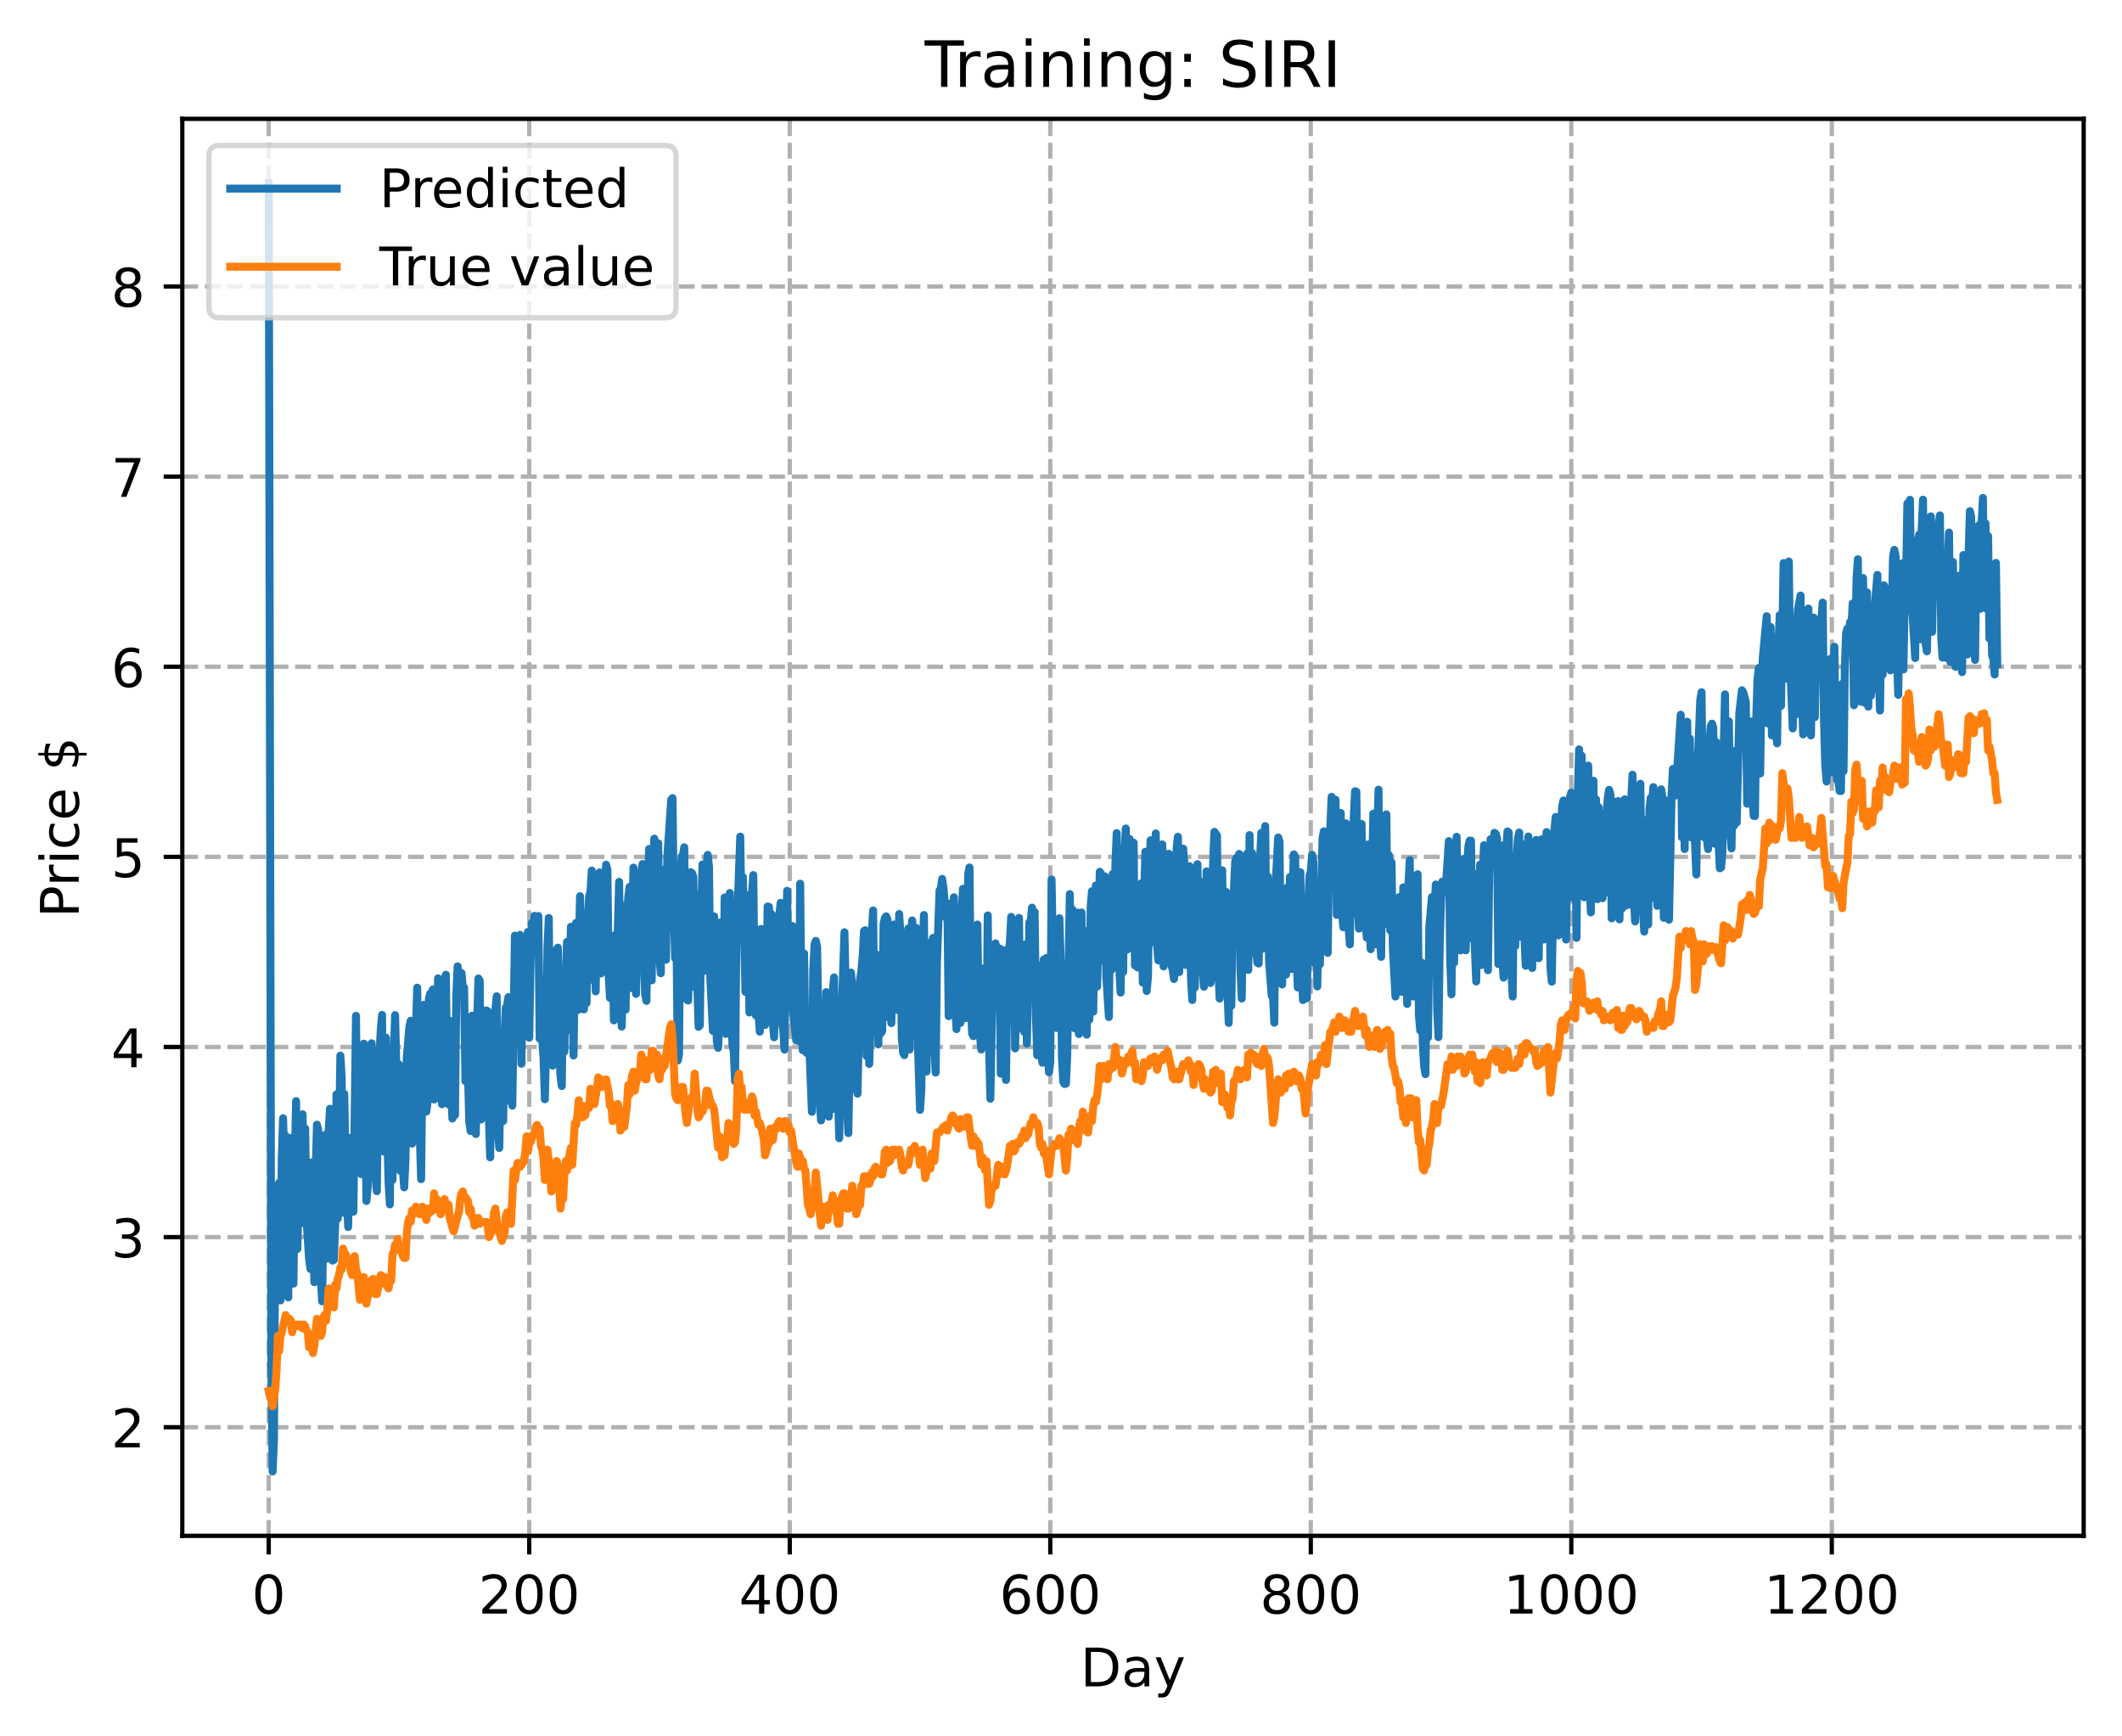 <?xml version="1.0" encoding="utf-8" standalone="no"?>
<!DOCTYPE svg PUBLIC "-//W3C//DTD SVG 1.1//EN"
  "http://www.w3.org/Graphics/SVG/1.1/DTD/svg11.dtd">
<!-- Created with matplotlib (https://matplotlib.org/) -->
<svg height="325.986pt" version="1.1" viewBox="0 0 398.561 325.986" width="398.561pt" xmlns="http://www.w3.org/2000/svg" xmlns:xlink="http://www.w3.org/1999/xlink">
 <defs>
  <style type="text/css">
*{stroke-linecap:butt;stroke-linejoin:round;}
  </style>
 </defs>
 <g id="figure_1">
  <g id="patch_1">
   <path d="M 0 325.986 
L 398.561 325.986 
L 398.561 0 
L 0 0 
z
" style="fill:#ffffff;"/>
  </g>
  <g id="axes_1">
   <g id="patch_2">
    <path d="M 34.241 288.43 
L 391.361 288.43 
L 391.361 22.318 
L 34.241 22.318 
z
" style="fill:#ffffff;"/>
   </g>
   <g id="matplotlib.axis_1">
    <g id="xtick_1">
     <g id="line2d_1">
      <path clip-path="url(#pb000bb2892)" d="M 50.473 288.43 
L 50.473 22.318 
" style="fill:none;stroke:#b0b0b0;stroke-dasharray:2.96,1.28;stroke-dashoffset:0;stroke-width:0.8;"/>
     </g>
     <g id="line2d_2">
      <defs>
       <path d="M 0 0 
L 0 3.5 
" id="m44c31af70c" style="stroke:#000000;stroke-width:0.8;"/>
      </defs>
      <g>
       <use style="stroke:#000000;stroke-width:0.8;" x="50.473" xlink:href="#m44c31af70c" y="288.43"/>
      </g>
     </g>
     <g id="text_1">
      <!-- 0 -->
      <defs>
       <path d="M 31.781 66.406 
Q 24.172 66.406 20.328 58.906 
Q 16.5 51.422 16.5 36.375 
Q 16.5 21.391 20.328 13.891 
Q 24.172 6.391 31.781 6.391 
Q 39.453 6.391 43.281 13.891 
Q 47.125 21.391 47.125 36.375 
Q 47.125 51.422 43.281 58.906 
Q 39.453 66.406 31.781 66.406 
z
M 31.781 74.219 
Q 44.047 74.219 50.516 64.516 
Q 56.984 54.828 56.984 36.375 
Q 56.984 17.969 50.516 8.266 
Q 44.047 -1.422 31.781 -1.422 
Q 19.531 -1.422 13.062 8.266 
Q 6.594 17.969 6.594 36.375 
Q 6.594 54.828 13.062 64.516 
Q 19.531 74.219 31.781 74.219 
z
" id="DejaVuSans-48"/>
      </defs>
      <g transform="translate(47.292 303.029)scale(0.1 -0.1)">
       <use xlink:href="#DejaVuSans-48"/>
      </g>
     </g>
    </g>
    <g id="xtick_2">
     <g id="line2d_3">
      <path clip-path="url(#pb000bb2892)" d="M 99.404 288.43 
L 99.404 22.318 
" style="fill:none;stroke:#b0b0b0;stroke-dasharray:2.96,1.28;stroke-dashoffset:0;stroke-width:0.8;"/>
     </g>
     <g id="line2d_4">
      <g>
       <use style="stroke:#000000;stroke-width:0.8;" x="99.404" xlink:href="#m44c31af70c" y="288.43"/>
      </g>
     </g>
     <g id="text_2">
      <!-- 200 -->
      <defs>
       <path d="M 19.188 8.297 
L 53.609 8.297 
L 53.609 0 
L 7.328 0 
L 7.328 8.297 
Q 12.938 14.109 22.625 23.891 
Q 32.328 33.688 34.812 36.531 
Q 39.547 41.844 41.422 45.531 
Q 43.312 49.219 43.312 52.781 
Q 43.312 58.594 39.234 62.25 
Q 35.156 65.922 28.609 65.922 
Q 23.969 65.922 18.812 64.312 
Q 13.672 62.703 7.812 59.422 
L 7.812 69.391 
Q 13.766 71.781 18.938 73 
Q 24.125 74.219 28.422 74.219 
Q 39.75 74.219 46.484 68.547 
Q 53.219 62.891 53.219 53.422 
Q 53.219 48.922 51.531 44.891 
Q 49.859 40.875 45.406 35.406 
Q 44.188 33.984 37.641 27.219 
Q 31.109 20.453 19.188 8.297 
z
" id="DejaVuSans-50"/>
      </defs>
      <g transform="translate(89.86 303.029)scale(0.1 -0.1)">
       <use xlink:href="#DejaVuSans-50"/>
       <use x="63.623" xlink:href="#DejaVuSans-48"/>
       <use x="127.246" xlink:href="#DejaVuSans-48"/>
      </g>
     </g>
    </g>
    <g id="xtick_3">
     <g id="line2d_5">
      <path clip-path="url(#pb000bb2892)" d="M 148.335 288.43 
L 148.335 22.318 
" style="fill:none;stroke:#b0b0b0;stroke-dasharray:2.96,1.28;stroke-dashoffset:0;stroke-width:0.8;"/>
     </g>
     <g id="line2d_6">
      <g>
       <use style="stroke:#000000;stroke-width:0.8;" x="148.335" xlink:href="#m44c31af70c" y="288.43"/>
      </g>
     </g>
     <g id="text_3">
      <!-- 400 -->
      <defs>
       <path d="M 37.797 64.312 
L 12.891 25.391 
L 37.797 25.391 
z
M 35.203 72.906 
L 47.609 72.906 
L 47.609 25.391 
L 58.016 25.391 
L 58.016 17.188 
L 47.609 17.188 
L 47.609 0 
L 37.797 0 
L 37.797 17.188 
L 4.891 17.188 
L 4.891 26.703 
z
" id="DejaVuSans-52"/>
      </defs>
      <g transform="translate(138.791 303.029)scale(0.1 -0.1)">
       <use xlink:href="#DejaVuSans-52"/>
       <use x="63.623" xlink:href="#DejaVuSans-48"/>
       <use x="127.246" xlink:href="#DejaVuSans-48"/>
      </g>
     </g>
    </g>
    <g id="xtick_4">
     <g id="line2d_7">
      <path clip-path="url(#pb000bb2892)" d="M 197.265 288.43 
L 197.265 22.318 
" style="fill:none;stroke:#b0b0b0;stroke-dasharray:2.96,1.28;stroke-dashoffset:0;stroke-width:0.8;"/>
     </g>
     <g id="line2d_8">
      <g>
       <use style="stroke:#000000;stroke-width:0.8;" x="197.265" xlink:href="#m44c31af70c" y="288.43"/>
      </g>
     </g>
     <g id="text_4">
      <!-- 600 -->
      <defs>
       <path d="M 33.016 40.375 
Q 26.375 40.375 22.484 35.828 
Q 18.609 31.297 18.609 23.391 
Q 18.609 15.531 22.484 10.953 
Q 26.375 6.391 33.016 6.391 
Q 39.656 6.391 43.531 10.953 
Q 47.406 15.531 47.406 23.391 
Q 47.406 31.297 43.531 35.828 
Q 39.656 40.375 33.016 40.375 
z
M 52.594 71.297 
L 52.594 62.312 
Q 48.875 64.062 45.094 64.984 
Q 41.312 65.922 37.594 65.922 
Q 27.828 65.922 22.672 59.328 
Q 17.531 52.734 16.797 39.406 
Q 19.672 43.656 24.016 45.922 
Q 28.375 48.188 33.594 48.188 
Q 44.578 48.188 50.953 41.516 
Q 57.328 34.859 57.328 23.391 
Q 57.328 12.156 50.688 5.359 
Q 44.047 -1.422 33.016 -1.422 
Q 20.359 -1.422 13.672 8.266 
Q 6.984 17.969 6.984 36.375 
Q 6.984 53.656 15.188 63.938 
Q 23.391 74.219 37.203 74.219 
Q 40.922 74.219 44.703 73.484 
Q 48.484 72.75 52.594 71.297 
z
" id="DejaVuSans-54"/>
      </defs>
      <g transform="translate(187.721 303.029)scale(0.1 -0.1)">
       <use xlink:href="#DejaVuSans-54"/>
       <use x="63.623" xlink:href="#DejaVuSans-48"/>
       <use x="127.246" xlink:href="#DejaVuSans-48"/>
      </g>
     </g>
    </g>
    <g id="xtick_5">
     <g id="line2d_9">
      <path clip-path="url(#pb000bb2892)" d="M 246.196 288.43 
L 246.196 22.318 
" style="fill:none;stroke:#b0b0b0;stroke-dasharray:2.96,1.28;stroke-dashoffset:0;stroke-width:0.8;"/>
     </g>
     <g id="line2d_10">
      <g>
       <use style="stroke:#000000;stroke-width:0.8;" x="246.196" xlink:href="#m44c31af70c" y="288.43"/>
      </g>
     </g>
     <g id="text_5">
      <!-- 800 -->
      <defs>
       <path d="M 31.781 34.625 
Q 24.75 34.625 20.719 30.859 
Q 16.703 27.094 16.703 20.516 
Q 16.703 13.922 20.719 10.156 
Q 24.75 6.391 31.781 6.391 
Q 38.812 6.391 42.859 10.172 
Q 46.922 13.969 46.922 20.516 
Q 46.922 27.094 42.891 30.859 
Q 38.875 34.625 31.781 34.625 
z
M 21.922 38.812 
Q 15.578 40.375 12.031 44.719 
Q 8.5 49.078 8.5 55.328 
Q 8.5 64.062 14.719 69.141 
Q 20.953 74.219 31.781 74.219 
Q 42.672 74.219 48.875 69.141 
Q 55.078 64.062 55.078 55.328 
Q 55.078 49.078 51.531 44.719 
Q 48 40.375 41.703 38.812 
Q 48.828 37.156 52.797 32.312 
Q 56.781 27.484 56.781 20.516 
Q 56.781 9.906 50.312 4.234 
Q 43.844 -1.422 31.781 -1.422 
Q 19.734 -1.422 13.25 4.234 
Q 6.781 9.906 6.781 20.516 
Q 6.781 27.484 10.781 32.312 
Q 14.797 37.156 21.922 38.812 
z
M 18.312 54.391 
Q 18.312 48.734 21.844 45.562 
Q 25.391 42.391 31.781 42.391 
Q 38.141 42.391 41.719 45.562 
Q 45.312 48.734 45.312 54.391 
Q 45.312 60.062 41.719 63.234 
Q 38.141 66.406 31.781 66.406 
Q 25.391 66.406 21.844 63.234 
Q 18.312 60.062 18.312 54.391 
z
" id="DejaVuSans-56"/>
      </defs>
      <g transform="translate(236.652 303.029)scale(0.1 -0.1)">
       <use xlink:href="#DejaVuSans-56"/>
       <use x="63.623" xlink:href="#DejaVuSans-48"/>
       <use x="127.246" xlink:href="#DejaVuSans-48"/>
      </g>
     </g>
    </g>
    <g id="xtick_6">
     <g id="line2d_11">
      <path clip-path="url(#pb000bb2892)" d="M 295.126 288.43 
L 295.126 22.318 
" style="fill:none;stroke:#b0b0b0;stroke-dasharray:2.96,1.28;stroke-dashoffset:0;stroke-width:0.8;"/>
     </g>
     <g id="line2d_12">
      <g>
       <use style="stroke:#000000;stroke-width:0.8;" x="295.126" xlink:href="#m44c31af70c" y="288.43"/>
      </g>
     </g>
     <g id="text_6">
      <!-- 1000 -->
      <defs>
       <path d="M 12.406 8.297 
L 28.516 8.297 
L 28.516 63.922 
L 10.984 60.406 
L 10.984 69.391 
L 28.422 72.906 
L 38.281 72.906 
L 38.281 8.297 
L 54.391 8.297 
L 54.391 0 
L 12.406 0 
z
" id="DejaVuSans-49"/>
      </defs>
      <g transform="translate(282.401 303.029)scale(0.1 -0.1)">
       <use xlink:href="#DejaVuSans-49"/>
       <use x="63.623" xlink:href="#DejaVuSans-48"/>
       <use x="127.246" xlink:href="#DejaVuSans-48"/>
       <use x="190.869" xlink:href="#DejaVuSans-48"/>
      </g>
     </g>
    </g>
    <g id="xtick_7">
     <g id="line2d_13">
      <path clip-path="url(#pb000bb2892)" d="M 344.057 288.43 
L 344.057 22.318 
" style="fill:none;stroke:#b0b0b0;stroke-dasharray:2.96,1.28;stroke-dashoffset:0;stroke-width:0.8;"/>
     </g>
     <g id="line2d_14">
      <g>
       <use style="stroke:#000000;stroke-width:0.8;" x="344.057" xlink:href="#m44c31af70c" y="288.43"/>
      </g>
     </g>
     <g id="text_7">
      <!-- 1200 -->
      <g transform="translate(331.332 303.029)scale(0.1 -0.1)">
       <use xlink:href="#DejaVuSans-49"/>
       <use x="63.623" xlink:href="#DejaVuSans-50"/>
       <use x="127.246" xlink:href="#DejaVuSans-48"/>
       <use x="190.869" xlink:href="#DejaVuSans-48"/>
      </g>
     </g>
    </g>
    <g id="text_8">
     <!-- Day -->
     <defs>
      <path d="M 19.672 64.797 
L 19.672 8.109 
L 31.594 8.109 
Q 46.688 8.109 53.688 14.938 
Q 60.688 21.781 60.688 36.531 
Q 60.688 51.172 53.688 57.984 
Q 46.688 64.797 31.594 64.797 
z
M 9.812 72.906 
L 30.078 72.906 
Q 51.266 72.906 61.172 64.094 
Q 71.094 55.281 71.094 36.531 
Q 71.094 17.672 61.125 8.828 
Q 51.172 0 30.078 0 
L 9.812 0 
z
" id="DejaVuSans-68"/>
      <path d="M 34.281 27.484 
Q 23.391 27.484 19.188 25 
Q 14.984 22.516 14.984 16.5 
Q 14.984 11.719 18.141 8.906 
Q 21.297 6.109 26.703 6.109 
Q 34.188 6.109 38.703 11.406 
Q 43.219 16.703 43.219 25.484 
L 43.219 27.484 
z
M 52.203 31.203 
L 52.203 0 
L 43.219 0 
L 43.219 8.297 
Q 40.141 3.328 35.547 0.953 
Q 30.953 -1.422 24.312 -1.422 
Q 15.922 -1.422 10.953 3.297 
Q 6 8.016 6 15.922 
Q 6 25.141 12.172 29.828 
Q 18.359 34.516 30.609 34.516 
L 43.219 34.516 
L 43.219 35.406 
Q 43.219 41.609 39.141 45 
Q 35.062 48.391 27.688 48.391 
Q 23 48.391 18.547 47.266 
Q 14.109 46.141 10.016 43.891 
L 10.016 52.203 
Q 14.938 54.109 19.578 55.047 
Q 24.219 56 28.609 56 
Q 40.484 56 46.344 49.844 
Q 52.203 43.703 52.203 31.203 
z
" id="DejaVuSans-97"/>
      <path d="M 32.172 -5.078 
Q 28.375 -14.844 24.75 -17.812 
Q 21.141 -20.797 15.094 -20.797 
L 7.906 -20.797 
L 7.906 -13.281 
L 13.188 -13.281 
Q 16.891 -13.281 18.938 -11.516 
Q 21 -9.766 23.484 -3.219 
L 25.094 0.875 
L 2.984 54.688 
L 12.5 54.688 
L 29.594 11.922 
L 46.688 54.688 
L 56.203 54.688 
z
" id="DejaVuSans-121"/>
     </defs>
     <g transform="translate(202.927 316.707)scale(0.1 -0.1)">
      <use xlink:href="#DejaVuSans-68"/>
      <use x="77.002" xlink:href="#DejaVuSans-97"/>
      <use x="138.281" xlink:href="#DejaVuSans-121"/>
     </g>
    </g>
   </g>
   <g id="matplotlib.axis_2">
    <g id="ytick_1">
     <g id="line2d_15">
      <path clip-path="url(#pb000bb2892)" d="M 34.241 268.034 
L 391.361 268.034 
" style="fill:none;stroke:#b0b0b0;stroke-dasharray:2.96,1.28;stroke-dashoffset:0;stroke-width:0.8;"/>
     </g>
     <g id="line2d_16">
      <defs>
       <path d="M 0 0 
L -3.5 0 
" id="m620860cbae" style="stroke:#000000;stroke-width:0.8;"/>
      </defs>
      <g>
       <use style="stroke:#000000;stroke-width:0.8;" x="34.241" xlink:href="#m620860cbae" y="268.034"/>
      </g>
     </g>
     <g id="text_9">
      <!-- 2 -->
      <g transform="translate(20.878 271.833)scale(0.1 -0.1)">
       <use xlink:href="#DejaVuSans-50"/>
      </g>
     </g>
    </g>
    <g id="ytick_2">
     <g id="line2d_17">
      <path clip-path="url(#pb000bb2892)" d="M 34.241 232.329 
L 391.361 232.329 
" style="fill:none;stroke:#b0b0b0;stroke-dasharray:2.96,1.28;stroke-dashoffset:0;stroke-width:0.8;"/>
     </g>
     <g id="line2d_18">
      <g>
       <use style="stroke:#000000;stroke-width:0.8;" x="34.241" xlink:href="#m620860cbae" y="232.329"/>
      </g>
     </g>
     <g id="text_10">
      <!-- 3 -->
      <defs>
       <path d="M 40.578 39.312 
Q 47.656 37.797 51.625 33 
Q 55.609 28.219 55.609 21.188 
Q 55.609 10.406 48.188 4.484 
Q 40.766 -1.422 27.094 -1.422 
Q 22.516 -1.422 17.656 -0.516 
Q 12.797 0.391 7.625 2.203 
L 7.625 11.719 
Q 11.719 9.328 16.594 8.109 
Q 21.484 6.891 26.812 6.891 
Q 36.078 6.891 40.938 10.547 
Q 45.797 14.203 45.797 21.188 
Q 45.797 27.641 41.281 31.266 
Q 36.766 34.906 28.719 34.906 
L 20.219 34.906 
L 20.219 43.016 
L 29.109 43.016 
Q 36.375 43.016 40.234 45.922 
Q 44.094 48.828 44.094 54.297 
Q 44.094 59.906 40.109 62.906 
Q 36.141 65.922 28.719 65.922 
Q 24.656 65.922 20.016 65.031 
Q 15.375 64.156 9.812 62.312 
L 9.812 71.094 
Q 15.438 72.656 20.344 73.438 
Q 25.25 74.219 29.594 74.219 
Q 40.828 74.219 47.359 69.109 
Q 53.906 64.016 53.906 55.328 
Q 53.906 49.266 50.438 45.094 
Q 46.969 40.922 40.578 39.312 
z
" id="DejaVuSans-51"/>
      </defs>
      <g transform="translate(20.878 236.128)scale(0.1 -0.1)">
       <use xlink:href="#DejaVuSans-51"/>
      </g>
     </g>
    </g>
    <g id="ytick_3">
     <g id="line2d_19">
      <path clip-path="url(#pb000bb2892)" d="M 34.241 196.623 
L 391.361 196.623 
" style="fill:none;stroke:#b0b0b0;stroke-dasharray:2.96,1.28;stroke-dashoffset:0;stroke-width:0.8;"/>
     </g>
     <g id="line2d_20">
      <g>
       <use style="stroke:#000000;stroke-width:0.8;" x="34.241" xlink:href="#m620860cbae" y="196.623"/>
      </g>
     </g>
     <g id="text_11">
      <!-- 4 -->
      <g transform="translate(20.878 200.423)scale(0.1 -0.1)">
       <use xlink:href="#DejaVuSans-52"/>
      </g>
     </g>
    </g>
    <g id="ytick_4">
     <g id="line2d_21">
      <path clip-path="url(#pb000bb2892)" d="M 34.241 160.918 
L 391.361 160.918 
" style="fill:none;stroke:#b0b0b0;stroke-dasharray:2.96,1.28;stroke-dashoffset:0;stroke-width:0.8;"/>
     </g>
     <g id="line2d_22">
      <g>
       <use style="stroke:#000000;stroke-width:0.8;" x="34.241" xlink:href="#m620860cbae" y="160.918"/>
      </g>
     </g>
     <g id="text_12">
      <!-- 5 -->
      <defs>
       <path d="M 10.797 72.906 
L 49.516 72.906 
L 49.516 64.594 
L 19.828 64.594 
L 19.828 46.734 
Q 21.969 47.469 24.109 47.828 
Q 26.266 48.188 28.422 48.188 
Q 40.625 48.188 47.75 41.5 
Q 54.891 34.812 54.891 23.391 
Q 54.891 11.625 47.562 5.094 
Q 40.234 -1.422 26.906 -1.422 
Q 22.312 -1.422 17.547 -0.641 
Q 12.797 0.141 7.719 1.703 
L 7.719 11.625 
Q 12.109 9.234 16.797 8.062 
Q 21.484 6.891 26.703 6.891 
Q 35.156 6.891 40.078 11.328 
Q 45.016 15.766 45.016 23.391 
Q 45.016 31 40.078 35.438 
Q 35.156 39.891 26.703 39.891 
Q 22.75 39.891 18.812 39.016 
Q 14.891 38.141 10.797 36.281 
z
" id="DejaVuSans-53"/>
      </defs>
      <g transform="translate(20.878 164.718)scale(0.1 -0.1)">
       <use xlink:href="#DejaVuSans-53"/>
      </g>
     </g>
    </g>
    <g id="ytick_5">
     <g id="line2d_23">
      <path clip-path="url(#pb000bb2892)" d="M 34.241 125.213 
L 391.361 125.213 
" style="fill:none;stroke:#b0b0b0;stroke-dasharray:2.96,1.28;stroke-dashoffset:0;stroke-width:0.8;"/>
     </g>
     <g id="line2d_24">
      <g>
       <use style="stroke:#000000;stroke-width:0.8;" x="34.241" xlink:href="#m620860cbae" y="125.213"/>
      </g>
     </g>
     <g id="text_13">
      <!-- 6 -->
      <g transform="translate(20.878 129.012)scale(0.1 -0.1)">
       <use xlink:href="#DejaVuSans-54"/>
      </g>
     </g>
    </g>
    <g id="ytick_6">
     <g id="line2d_25">
      <path clip-path="url(#pb000bb2892)" d="M 34.241 89.508 
L 391.361 89.508 
" style="fill:none;stroke:#b0b0b0;stroke-dasharray:2.96,1.28;stroke-dashoffset:0;stroke-width:0.8;"/>
     </g>
     <g id="line2d_26">
      <g>
       <use style="stroke:#000000;stroke-width:0.8;" x="34.241" xlink:href="#m620860cbae" y="89.508"/>
      </g>
     </g>
     <g id="text_14">
      <!-- 7 -->
      <defs>
       <path d="M 8.203 72.906 
L 55.078 72.906 
L 55.078 68.703 
L 28.609 0 
L 18.312 0 
L 43.219 64.594 
L 8.203 64.594 
z
" id="DejaVuSans-55"/>
      </defs>
      <g transform="translate(20.878 93.307)scale(0.1 -0.1)">
       <use xlink:href="#DejaVuSans-55"/>
      </g>
     </g>
    </g>
    <g id="ytick_7">
     <g id="line2d_27">
      <path clip-path="url(#pb000bb2892)" d="M 34.241 53.803 
L 391.361 53.803 
" style="fill:none;stroke:#b0b0b0;stroke-dasharray:2.96,1.28;stroke-dashoffset:0;stroke-width:0.8;"/>
     </g>
     <g id="line2d_28">
      <g>
       <use style="stroke:#000000;stroke-width:0.8;" x="34.241" xlink:href="#m620860cbae" y="53.803"/>
      </g>
     </g>
     <g id="text_15">
      <!-- 8 -->
      <g transform="translate(20.878 57.602)scale(0.1 -0.1)">
       <use xlink:href="#DejaVuSans-56"/>
      </g>
     </g>
    </g>
    <g id="text_16">
     <!-- Price $ -->
     <defs>
      <path d="M 19.672 64.797 
L 19.672 37.406 
L 32.078 37.406 
Q 38.969 37.406 42.719 40.969 
Q 46.484 44.531 46.484 51.125 
Q 46.484 57.672 42.719 61.234 
Q 38.969 64.797 32.078 64.797 
z
M 9.812 72.906 
L 32.078 72.906 
Q 44.344 72.906 50.609 67.359 
Q 56.891 61.812 56.891 51.125 
Q 56.891 40.328 50.609 34.812 
Q 44.344 29.297 32.078 29.297 
L 19.672 29.297 
L 19.672 0 
L 9.812 0 
z
" id="DejaVuSans-80"/>
      <path d="M 41.109 46.297 
Q 39.594 47.172 37.812 47.578 
Q 36.031 48 33.891 48 
Q 26.266 48 22.188 43.047 
Q 18.109 38.094 18.109 28.812 
L 18.109 0 
L 9.078 0 
L 9.078 54.688 
L 18.109 54.688 
L 18.109 46.188 
Q 20.953 51.172 25.484 53.578 
Q 30.031 56 36.531 56 
Q 37.453 56 38.578 55.875 
Q 39.703 55.766 41.062 55.516 
z
" id="DejaVuSans-114"/>
      <path d="M 9.422 54.688 
L 18.406 54.688 
L 18.406 0 
L 9.422 0 
z
M 9.422 75.984 
L 18.406 75.984 
L 18.406 64.594 
L 9.422 64.594 
z
" id="DejaVuSans-105"/>
      <path d="M 48.781 52.594 
L 48.781 44.188 
Q 44.969 46.297 41.141 47.344 
Q 37.312 48.391 33.406 48.391 
Q 24.656 48.391 19.812 42.844 
Q 14.984 37.312 14.984 27.297 
Q 14.984 17.281 19.812 11.734 
Q 24.656 6.203 33.406 6.203 
Q 37.312 6.203 41.141 7.25 
Q 44.969 8.297 48.781 10.406 
L 48.781 2.094 
Q 45.016 0.344 40.984 -0.531 
Q 36.969 -1.422 32.422 -1.422 
Q 20.062 -1.422 12.781 6.344 
Q 5.516 14.109 5.516 27.297 
Q 5.516 40.672 12.859 48.328 
Q 20.219 56 33.016 56 
Q 37.156 56 41.109 55.141 
Q 45.062 54.297 48.781 52.594 
z
" id="DejaVuSans-99"/>
      <path d="M 56.203 29.594 
L 56.203 25.203 
L 14.891 25.203 
Q 15.484 15.922 20.484 11.062 
Q 25.484 6.203 34.422 6.203 
Q 39.594 6.203 44.453 7.469 
Q 49.312 8.734 54.109 11.281 
L 54.109 2.781 
Q 49.266 0.734 44.188 -0.344 
Q 39.109 -1.422 33.891 -1.422 
Q 20.797 -1.422 13.156 6.188 
Q 5.516 13.812 5.516 26.812 
Q 5.516 40.234 12.766 48.109 
Q 20.016 56 32.328 56 
Q 43.359 56 49.781 48.891 
Q 56.203 41.797 56.203 29.594 
z
M 47.219 32.234 
Q 47.125 39.594 43.094 43.984 
Q 39.062 48.391 32.422 48.391 
Q 24.906 48.391 20.391 44.141 
Q 15.875 39.891 15.188 32.172 
z
" id="DejaVuSans-101"/>
      <path id="DejaVuSans-32"/>
      <path d="M 33.797 -14.703 
L 28.906 -14.703 
L 28.859 0 
Q 23.734 0.094 18.609 1.188 
Q 13.484 2.297 8.297 4.5 
L 8.297 13.281 
Q 13.281 10.156 18.375 8.562 
Q 23.484 6.984 28.906 6.938 
L 28.906 29.203 
Q 18.109 30.953 13.203 35.156 
Q 8.297 39.359 8.297 46.688 
Q 8.297 54.641 13.625 59.219 
Q 18.953 63.812 28.906 64.5 
L 28.906 75.984 
L 33.797 75.984 
L 33.797 64.656 
Q 38.328 64.453 42.578 63.688 
Q 46.828 62.938 50.875 61.625 
L 50.875 53.078 
Q 46.828 55.125 42.547 56.25 
Q 38.281 57.375 33.797 57.562 
L 33.797 36.719 
Q 44.875 35.016 50.094 30.609 
Q 55.328 26.219 55.328 18.609 
Q 55.328 10.359 49.781 5.594 
Q 44.234 0.828 33.797 0.094 
z
M 28.906 37.594 
L 28.906 57.625 
Q 23.25 56.984 20.266 54.391 
Q 17.281 51.812 17.281 47.516 
Q 17.281 43.312 20.031 40.969 
Q 22.797 38.625 28.906 37.594 
z
M 33.797 28.219 
L 33.797 7.078 
Q 39.984 7.906 43.141 10.594 
Q 46.297 13.281 46.297 17.672 
Q 46.297 21.969 43.281 24.5 
Q 40.281 27.047 33.797 28.219 
z
" id="DejaVuSans-36"/>
     </defs>
     <g transform="translate(14.798 172.342)rotate(-90)scale(0.1 -0.1)">
      <use xlink:href="#DejaVuSans-80"/>
      <use x="58.553" xlink:href="#DejaVuSans-114"/>
      <use x="99.666" xlink:href="#DejaVuSans-105"/>
      <use x="127.449" xlink:href="#DejaVuSans-99"/>
      <use x="182.43" xlink:href="#DejaVuSans-101"/>
      <use x="243.953" xlink:href="#DejaVuSans-32"/>
      <use x="275.74" xlink:href="#DejaVuSans-36"/>
     </g>
    </g>
   </g>
   <g id="line2d_29">
    <path clip-path="url(#pb000bb2892)" d="M 50.473 34.414 
L 50.963 256.345 
L 51.207 276.334 
L 51.452 270.573 
L 51.697 232.076 
L 51.941 223.33 
L 52.186 223.221 
L 52.431 222.115 
L 52.675 244.224 
L 52.92 217.595 
L 53.165 210.011 
L 53.409 217.645 
L 53.654 213.324 
L 53.898 219.969 
L 54.143 243.651 
L 54.388 215.814 
L 54.632 213.715 
L 54.877 237.863 
L 55.122 241.075 
L 55.366 218.545 
L 55.611 206.786 
L 55.856 234.553 
L 56.345 212.186 
L 56.59 229.705 
L 56.834 209.267 
L 57.079 226.589 
L 57.324 211.948 
L 57.568 229.035 
L 58.058 236.459 
L 58.302 238.309 
L 58.547 218.3 
L 59.036 240.797 
L 59.281 220.754 
L 59.526 211.212 
L 59.77 212.274 
L 60.015 230.401 
L 60.259 239.913 
L 60.504 244.388 
L 60.993 213.188 
L 61.238 213.078 
L 61.483 236.352 
L 61.727 212.646 
L 61.972 208.229 
L 62.217 230.266 
L 62.461 236.74 
L 62.706 236.604 
L 62.951 230.232 
L 63.195 205.528 
L 63.44 228.86 
L 63.929 198.249 
L 64.174 202.288 
L 64.419 227.752 
L 64.663 205.428 
L 64.908 219.143 
L 65.397 230.424 
L 65.642 213.72 
L 65.886 217.598 
L 66.131 224.264 
L 66.376 227.556 
L 66.865 190.774 
L 67.11 213.895 
L 67.844 220.492 
L 68.333 195.997 
L 68.578 206.125 
L 68.822 225.54 
L 69.067 222.948 
L 69.312 198.556 
L 69.801 195.936 
L 70.046 215.474 
L 70.29 200.161 
L 70.535 221.148 
L 70.78 223.704 
L 71.024 202.716 
L 71.514 193.522 
L 71.758 190.599 
L 72.003 216.248 
L 72.492 194.866 
L 72.737 212.742 
L 72.981 221.999 
L 73.226 226.186 
L 73.471 202.024 
L 73.715 221.611 
L 73.96 198.262 
L 74.205 190.645 
L 74.449 200.663 
L 74.694 201.758 
L 74.939 199.919 
L 75.183 219.885 
L 75.428 207.25 
L 75.673 219.711 
L 75.917 222.993 
L 76.162 217.858 
L 76.407 198.601 
L 76.896 192.773 
L 77.141 191.709 
L 77.385 214.772 
L 77.63 195.793 
L 77.874 211.114 
L 78.119 193.061 
L 78.364 185.487 
L 78.608 208.063 
L 78.853 213.433 
L 79.098 221.443 
L 79.342 198.538 
L 79.587 188.715 
L 79.832 204.161 
L 80.076 208.757 
L 80.321 206.821 
L 80.566 187.491 
L 80.81 186.591 
L 81.055 204.959 
L 81.3 185.831 
L 81.544 206.485 
L 81.789 190.745 
L 82.034 201.08 
L 82.278 183.729 
L 82.523 202.711 
L 83.012 207.368 
L 83.257 188.695 
L 83.502 183.846 
L 83.746 183.061 
L 83.991 202.114 
L 84.235 207.4 
L 84.48 191.707 
L 84.725 204.51 
L 84.969 210.063 
L 85.214 209.328 
L 85.459 209.406 
L 85.703 186.96 
L 85.948 181.477 
L 86.193 183.836 
L 86.437 182.907 
L 86.682 182.736 
L 86.927 185.353 
L 87.171 185.489 
L 87.416 203.044 
L 87.661 193.572 
L 88.15 210.828 
L 88.395 212.42 
L 88.639 190.756 
L 88.884 204.376 
L 89.129 206.271 
L 89.373 212.975 
L 89.618 191.951 
L 89.862 183.758 
L 90.107 184.192 
L 90.352 210.24 
L 90.596 194.317 
L 90.841 189.809 
L 91.086 189.849 
L 91.33 189.763 
L 91.575 189.878 
L 91.82 209.808 
L 92.064 217.348 
L 92.554 193.021 
L 92.798 192.213 
L 93.288 187.096 
L 93.532 212.381 
L 93.777 215.594 
L 94.022 201.154 
L 94.266 209.634 
L 94.511 210.524 
L 94.756 195.426 
L 95 189.237 
L 95.245 188.953 
L 95.49 187.268 
L 95.734 206.747 
L 95.979 194.136 
L 96.223 207.641 
L 96.713 175.711 
L 96.957 196.179 
L 97.202 178.823 
L 97.447 177.614 
L 97.691 175.561 
L 97.936 199.778 
L 98.181 182.081 
L 98.67 179.775 
L 98.915 179.402 
L 99.159 175.019 
L 99.404 194.883 
L 99.649 180.728 
L 99.893 173.348 
L 100.138 175.912 
L 100.383 172.006 
L 100.627 172.433 
L 101.117 172.03 
L 101.361 195.062 
L 101.606 183.813 
L 101.85 195.392 
L 102.095 198.856 
L 102.34 206.445 
L 102.584 195.322 
L 102.829 177.924 
L 103.074 172.406 
L 103.318 195.046 
L 103.563 197.058 
L 103.808 200.127 
L 104.052 180.172 
L 104.297 196.25 
L 104.542 178.32 
L 104.786 177.969 
L 105.031 197.003 
L 105.276 202.088 
L 105.52 203.958 
L 105.765 182.044 
L 106.01 197.492 
L 106.254 183.758 
L 106.499 176.893 
L 106.744 193.475 
L 107.233 174.048 
L 107.478 175.038 
L 107.722 198.222 
L 107.967 180.858 
L 108.211 173.298 
L 108.456 189.714 
L 108.945 168.313 
L 109.19 189.471 
L 109.435 172.624 
L 109.679 189.566 
L 109.924 171.983 
L 110.169 188.367 
L 110.413 172.302 
L 110.658 168.273 
L 110.903 167.558 
L 111.147 163.5 
L 111.392 184.067 
L 111.637 169.685 
L 111.881 186.191 
L 112.126 170.68 
L 112.371 165.205 
L 112.615 163.841 
L 112.86 182.816 
L 113.105 169.615 
L 113.349 182.143 
L 113.594 168.649 
L 113.838 162.396 
L 114.083 163.311 
L 114.328 183.356 
L 114.572 187.413 
L 114.817 181.729 
L 115.062 179.644 
L 115.306 191.63 
L 115.551 175.592 
L 115.796 183.195 
L 116.285 165.61 
L 116.53 184.715 
L 116.774 192.789 
L 117.264 170.091 
L 117.508 189.611 
L 117.753 174.44 
L 117.998 168.539 
L 118.242 166.572 
L 118.487 185.564 
L 118.976 162.945 
L 119.221 165.154 
L 119.466 186.656 
L 119.71 168.104 
L 119.955 164.255 
L 120.199 165.801 
L 120.689 162.264 
L 120.933 180.614 
L 121.178 186.783 
L 121.423 187.966 
L 121.667 169.354 
L 121.912 159.44 
L 122.157 180.787 
L 122.401 184.107 
L 122.646 164.847 
L 122.891 157.502 
L 123.135 176.347 
L 123.38 159.254 
L 123.625 158.362 
L 123.869 179.993 
L 124.114 182.78 
L 124.359 164.055 
L 124.603 175.708 
L 124.848 163.282 
L 125.093 180.234 
L 125.337 160.944 
L 126.071 150.174 
L 126.316 149.881 
L 126.56 170.754 
L 126.805 179.951 
L 127.05 174.631 
L 127.294 199.159 
L 127.539 198.031 
L 127.784 165.434 
L 128.028 160.829 
L 128.273 160.749 
L 128.518 159.117 
L 128.762 181.64 
L 129.007 187.731 
L 129.252 187.91 
L 129.496 178.183 
L 129.741 163.805 
L 129.986 163.997 
L 130.23 164.673 
L 130.475 185.399 
L 130.72 168.064 
L 130.964 184.641 
L 131.209 192.846 
L 131.453 192.548 
L 131.698 172.358 
L 131.943 162.345 
L 132.187 182.381 
L 132.432 168.916 
L 132.677 162.681 
L 132.921 160.556 
L 133.166 162.775 
L 133.411 183.686 
L 133.9 193.613 
L 134.145 172.108 
L 134.634 195.562 
L 134.879 196.783 
L 135.123 191.152 
L 135.368 173.24 
L 135.613 189.297 
L 135.857 192.823 
L 136.102 168.545 
L 136.347 194.173 
L 136.591 176.08 
L 136.836 169.285 
L 137.081 167.702 
L 137.325 189.002 
L 137.57 196.217 
L 137.814 197.453 
L 138.059 203.06 
L 138.304 176.934 
L 139.038 157.111 
L 139.282 173.636 
L 139.527 164.696 
L 140.016 186.277 
L 140.261 171.352 
L 140.506 168.117 
L 140.75 190.143 
L 140.995 171.275 
L 141.484 164.343 
L 141.729 184.553 
L 141.974 190.694 
L 142.218 176.425 
L 142.463 190.511 
L 142.708 193.753 
L 142.952 174.454 
L 143.197 192.224 
L 143.441 191.92 
L 143.686 192.499 
L 143.931 187.88 
L 144.175 170.243 
L 144.42 170.295 
L 144.665 173.842 
L 144.909 171.656 
L 145.154 192.009 
L 145.399 194.81 
L 145.643 180.998 
L 145.888 173.752 
L 146.133 188.344 
L 146.377 171.79 
L 146.622 169.561 
L 146.867 191.859 
L 147.111 193.485 
L 147.356 197.106 
L 147.601 176.415 
L 147.845 167.303 
L 148.09 189.337 
L 148.335 180.535 
L 148.579 186.794 
L 148.824 173.903 
L 149.069 191.373 
L 149.558 195.391 
L 149.802 191.087 
L 150.047 195.526 
L 150.292 165.954 
L 150.536 190.341 
L 150.781 197.243 
L 151.026 179.07 
L 151.27 196.075 
L 151.515 197.749 
L 151.76 191.494 
L 152.004 196.372 
L 152.494 208.807 
L 152.738 182.271 
L 152.983 177.423 
L 153.228 176.699 
L 153.472 177.848 
L 153.962 206.714 
L 154.206 210.412 
L 154.451 208.922 
L 154.696 189.156 
L 154.94 203.212 
L 155.185 186.315 
L 155.429 205.672 
L 155.674 209.704 
L 155.919 190.063 
L 156.163 208.382 
L 156.408 186.271 
L 156.653 183.56 
L 156.897 206.339 
L 157.142 189.627 
L 157.387 205.888 
L 157.631 213.761 
L 157.876 196.491 
L 158.61 175.076 
L 158.855 186.512 
L 159.099 208.101 
L 159.344 212.805 
L 159.833 182.65 
L 160.078 185.266 
L 160.323 184.916 
L 160.812 204.152 
L 161.057 205.395 
L 161.546 183.886 
L 161.79 182.292 
L 162.035 179.638 
L 162.28 174.858 
L 162.524 174.7 
L 162.769 198.337 
L 163.014 180.973 
L 163.258 199.809 
L 163.503 192.352 
L 163.748 175.312 
L 163.992 170.981 
L 164.237 192.451 
L 164.726 179.312 
L 164.971 196.131 
L 165.216 183.998 
L 165.46 194.031 
L 165.705 193.61 
L 165.95 173.525 
L 166.194 172.437 
L 166.439 172.091 
L 166.684 172.707 
L 166.928 191.084 
L 167.173 174.641 
L 167.417 192.139 
L 167.662 179.726 
L 167.907 173.623 
L 168.151 188.883 
L 168.396 174.928 
L 168.641 189.697 
L 168.885 171.652 
L 169.13 175.535 
L 169.375 194.813 
L 169.619 197.682 
L 169.864 198.157 
L 170.109 183.795 
L 170.353 176.954 
L 170.598 174.386 
L 170.843 197.095 
L 171.087 175.891 
L 171.332 172.854 
L 171.577 193.234 
L 172.066 174.245 
L 172.311 193.005 
L 172.8 208.438 
L 173.045 204.774 
L 173.289 180.414 
L 173.534 171.841 
L 173.778 197.52 
L 174.023 201.248 
L 174.268 184.437 
L 174.512 177.074 
L 174.757 195.965 
L 175.002 181.65 
L 175.246 176.141 
L 175.491 196.208 
L 175.736 201.429 
L 175.98 180.831 
L 176.47 167.235 
L 176.714 166.876 
L 176.959 165.053 
L 177.204 166.832 
L 177.693 172.331 
L 177.938 169.651 
L 178.182 190.837 
L 178.427 177.062 
L 178.672 171.607 
L 178.916 172.031 
L 179.161 168.506 
L 179.405 187.993 
L 179.65 193.27 
L 179.895 173.213 
L 180.139 188.421 
L 180.384 192.111 
L 180.629 170.93 
L 180.873 166.914 
L 181.118 186.631 
L 181.363 191.209 
L 181.852 164.128 
L 182.097 162.912 
L 182.341 187.973 
L 182.586 194.118 
L 182.831 194.587 
L 183.075 177.137 
L 183.32 188.973 
L 183.565 173.623 
L 183.809 189.166 
L 184.054 194.366 
L 184.299 197.098 
L 184.543 196.324 
L 184.788 181.862 
L 185.033 192.499 
L 185.277 196.567 
L 185.522 171.917 
L 185.766 196.447 
L 186.011 206.343 
L 186.5 181.031 
L 186.745 180.75 
L 186.99 177.169 
L 187.234 179.938 
L 187.479 179.794 
L 187.724 178.123 
L 187.968 201.645 
L 188.458 178.421 
L 188.702 198.569 
L 188.947 202.827 
L 189.192 185.771 
L 189.436 179.172 
L 189.681 176.984 
L 189.926 172.192 
L 190.17 174.342 
L 190.415 172.98 
L 190.66 196.897 
L 191.149 175.053 
L 191.393 172.38 
L 191.638 193.132 
L 191.883 182.001 
L 192.127 178.817 
L 192.372 193.791 
L 192.617 177.358 
L 192.861 195.985 
L 193.351 173.182 
L 193.595 172.972 
L 193.84 170.457 
L 194.085 171.761 
L 194.329 171.273 
L 194.574 191.212 
L 194.819 198.179 
L 195.063 181.306 
L 195.308 192.868 
L 195.553 197.942 
L 195.797 199.586 
L 196.042 180.201 
L 196.287 196.298 
L 196.531 179.908 
L 196.776 197.554 
L 197.021 201.375 
L 197.265 199.45 
L 197.51 165.178 
L 197.754 178.953 
L 198.244 173.288 
L 198.488 193.06 
L 198.733 176.204 
L 198.978 172.445 
L 199.222 180.51 
L 199.467 198.983 
L 199.712 203.166 
L 199.956 203.572 
L 200.201 203.502 
L 200.446 198.359 
L 200.935 167.913 
L 201.18 189.278 
L 201.424 170.821 
L 201.669 192.079 
L 201.914 193.155 
L 202.158 175.811 
L 202.403 171.391 
L 202.648 194.2 
L 202.892 176.31 
L 203.137 171.365 
L 203.381 190.727 
L 203.626 174.76 
L 203.871 188.73 
L 204.115 194.313 
L 204.36 176.362 
L 204.605 191.495 
L 204.849 170.262 
L 205.094 167.371 
L 205.339 190.002 
L 205.583 172.003 
L 205.828 166.297 
L 206.073 185.27 
L 206.562 163.722 
L 206.807 164.102 
L 207.051 180.404 
L 207.296 165.927 
L 207.541 164.603 
L 207.785 183.24 
L 208.275 191.006 
L 208.519 169.512 
L 208.764 182.128 
L 209.009 164.12 
L 209.253 179.548 
L 209.498 162.34 
L 209.742 156.465 
L 209.987 177.664 
L 210.476 186.41 
L 210.721 166.49 
L 210.966 182.531 
L 211.21 160.137 
L 211.455 155.592 
L 211.7 178.329 
L 211.944 160.726 
L 212.189 157.581 
L 212.434 158.933 
L 212.678 158.817 
L 212.923 158.263 
L 213.168 181.309 
L 213.412 168.666 
L 213.657 181.683 
L 213.902 169.675 
L 214.146 181.338 
L 214.391 165.883 
L 214.636 184.54 
L 214.88 168.603 
L 215.125 159.964 
L 215.369 186.113 
L 215.614 183.442 
L 215.859 166.474 
L 216.103 157.798 
L 216.348 157.839 
L 216.593 176.945 
L 216.837 161.234 
L 217.082 156.513 
L 217.327 177.498 
L 217.571 180.382 
L 217.816 163.368 
L 218.305 158.585 
L 218.55 181.491 
L 218.795 162.698 
L 219.039 179.69 
L 219.284 180.82 
L 219.529 160.337 
L 219.773 177.452 
L 220.018 181.206 
L 220.263 182.136 
L 220.507 183.854 
L 220.752 180.924 
L 220.997 159.297 
L 221.241 157.142 
L 221.486 182.562 
L 221.73 163.861 
L 221.975 162.379 
L 222.22 159.364 
L 222.464 162.293 
L 222.709 181.221 
L 222.954 168.73 
L 223.198 164.213 
L 223.443 162.672 
L 223.688 183.62 
L 223.932 187.801 
L 224.177 171.492 
L 224.422 185.448 
L 224.666 166.684 
L 224.911 162.293 
L 225.156 182.047 
L 225.4 165.584 
L 225.645 178.825 
L 226.134 185.306 
L 226.379 182.629 
L 226.624 163.634 
L 226.868 175.767 
L 227.113 181.494 
L 227.357 184.61 
L 227.602 182.95 
L 227.847 162.214 
L 228.091 156.225 
L 228.581 156.924 
L 228.825 181.636 
L 229.07 187.537 
L 229.559 163.447 
L 229.804 183.148 
L 230.049 169.097 
L 230.293 167.499 
L 230.538 185.785 
L 230.783 192.107 
L 231.027 175.105 
L 231.272 188.887 
L 231.517 172.39 
L 232.006 161.691 
L 232.251 161.103 
L 232.495 162.664 
L 232.74 160.366 
L 232.984 181.897 
L 233.229 187.518 
L 233.474 169.52 
L 233.718 164.11 
L 233.963 163.154 
L 234.208 160.342 
L 234.452 182.161 
L 234.697 156.828 
L 234.942 173.796 
L 235.186 160.207 
L 235.431 179.039 
L 235.676 163.15 
L 235.92 178.234 
L 236.165 180.816 
L 236.41 180.949 
L 236.654 161.664 
L 236.899 156.41 
L 237.144 178.165 
L 237.388 160.34 
L 237.633 155.145 
L 237.878 177.548 
L 238.122 164.604 
L 238.367 180.75 
L 238.856 187.006 
L 239.101 187.139 
L 239.345 192.066 
L 239.59 165.9 
L 240.079 157.281 
L 240.324 158.105 
L 240.569 180.339 
L 240.813 184.889 
L 241.058 168.571 
L 241.303 179.229 
L 241.547 183.042 
L 241.792 166.661 
L 242.037 178.242 
L 242.281 164.705 
L 242.526 181.99 
L 242.771 167.065 
L 243.015 160.461 
L 243.26 160.922 
L 243.505 178.62 
L 243.749 185.45 
L 243.994 169.15 
L 244.239 163.804 
L 244.483 182.519 
L 244.728 187.811 
L 244.972 169.456 
L 245.217 184.008 
L 245.462 187.464 
L 245.706 170.021 
L 245.951 164.478 
L 246.196 163.71 
L 246.44 160.539 
L 246.685 161.913 
L 246.93 180.881 
L 247.174 165.32 
L 247.419 185.253 
L 247.664 170.343 
L 247.908 181.086 
L 248.398 157.486 
L 248.642 156.12 
L 248.887 175.579 
L 249.132 159.469 
L 249.376 178.949 
L 249.621 160.807 
L 250.11 149.644 
L 250.355 152.661 
L 250.6 153.189 
L 250.844 150.191 
L 251.089 171.812 
L 251.333 159.189 
L 251.578 159.383 
L 251.823 152.674 
L 252.067 171.388 
L 252.312 174.143 
L 252.557 158.698 
L 252.801 154.623 
L 253.046 170.892 
L 253.535 177.359 
L 253.78 159.517 
L 254.025 171.666 
L 254.269 153.556 
L 254.514 148.598 
L 254.759 148.698 
L 255.003 168.584 
L 255.248 174.404 
L 255.493 160.377 
L 255.737 154.741 
L 255.982 173.429 
L 256.227 159.203 
L 256.471 173.034 
L 256.716 176.093 
L 256.96 158.585 
L 257.205 173.37 
L 257.45 178.255 
L 257.939 152.814 
L 258.184 174.824 
L 258.428 177.365 
L 258.673 156.486 
L 258.918 148.304 
L 259.162 175.195 
L 259.407 179.707 
L 259.652 161.254 
L 259.896 154.679 
L 260.141 153.193 
L 260.386 152.942 
L 260.63 173.569 
L 260.875 160.616 
L 261.12 174.747 
L 261.364 161.965 
L 261.609 177.993 
L 262.098 187.152 
L 262.343 185.493 
L 262.588 185.422 
L 262.832 168.457 
L 263.077 183.037 
L 263.321 186.3 
L 263.566 166.648 
L 263.811 185.342 
L 264.055 167.146 
L 264.3 188.542 
L 264.545 165.97 
L 264.789 161.522 
L 265.034 186.312 
L 265.279 172.177 
L 265.523 187.152 
L 265.768 174.01 
L 266.013 167.052 
L 266.257 164.179 
L 266.502 190.611 
L 266.747 193.522 
L 266.991 180.751 
L 267.236 195.993 
L 267.481 200.25 
L 267.725 201.729 
L 267.97 183.947 
L 268.215 194.835 
L 268.459 173.99 
L 268.948 168.486 
L 269.193 169.964 
L 269.438 170.417 
L 269.682 166.112 
L 269.927 189.274 
L 270.172 194.778 
L 270.416 177.256 
L 270.661 168.907 
L 270.906 165.563 
L 271.15 165.736 
L 271.395 166.692 
L 271.64 165.467 
L 272.129 157.958 
L 272.374 180.049 
L 272.618 186.735 
L 272.863 168.888 
L 273.108 180.815 
L 273.352 163.067 
L 273.597 157.149 
L 273.842 177.439 
L 274.086 161.621 
L 274.331 178.489 
L 274.576 163.581 
L 274.82 177.813 
L 275.065 161.25 
L 275.309 178.469 
L 275.554 162.929 
L 275.799 158.93 
L 276.043 157.872 
L 276.288 157.879 
L 276.533 176.325 
L 276.777 164.089 
L 277.022 178.401 
L 277.267 184.326 
L 277.511 166.71 
L 277.756 178.662 
L 278.001 162.354 
L 278.245 181.239 
L 278.49 164.592 
L 278.735 158.735 
L 278.979 178.7 
L 279.224 163.544 
L 279.469 182.222 
L 279.713 163.648 
L 279.958 157.61 
L 280.203 157.951 
L 280.447 159.159 
L 280.692 156.401 
L 280.936 156.596 
L 281.181 157.477 
L 281.426 181.05 
L 281.67 164.722 
L 281.915 158.777 
L 282.16 179.738 
L 282.404 183.594 
L 282.894 159.581 
L 283.138 156.152 
L 283.383 156.357 
L 283.628 177.82 
L 284.117 187.157 
L 284.362 164.871 
L 284.606 177.653 
L 284.851 161.694 
L 285.096 157.486 
L 285.34 156.347 
L 285.585 175.913 
L 285.83 162.169 
L 286.074 158.6 
L 286.319 175.812 
L 286.564 181.378 
L 286.808 161.668 
L 287.053 157.093 
L 287.297 174.898 
L 287.542 179.73 
L 287.787 181.79 
L 288.031 162.429 
L 288.276 173.707 
L 288.521 157.74 
L 288.765 176.91 
L 289.01 179.945 
L 289.255 160.213 
L 289.499 157.639 
L 289.744 157.621 
L 289.989 176.431 
L 290.233 161.632 
L 290.478 156.257 
L 290.723 175.187 
L 290.967 159.742 
L 291.212 181.691 
L 291.457 184.359 
L 291.946 155.942 
L 292.191 153.427 
L 292.435 153.658 
L 292.68 175.677 
L 292.924 159.444 
L 293.169 156.219 
L 293.414 151.37 
L 293.658 150.331 
L 293.903 173.948 
L 294.148 176.452 
L 294.392 158.805 
L 294.637 152.604 
L 294.882 149.688 
L 295.126 148.847 
L 295.371 149.299 
L 295.616 168.651 
L 295.86 153.726 
L 296.105 176.131 
L 296.35 149.397 
L 296.594 140.736 
L 296.839 160.212 
L 297.084 141.934 
L 297.328 162.858 
L 297.573 168.518 
L 297.818 149.835 
L 298.307 143.779 
L 298.552 165.252 
L 298.796 171.354 
L 299.041 154.614 
L 299.285 146.616 
L 299.53 167.329 
L 299.775 150.126 
L 300.019 168.863 
L 300.264 151.585 
L 300.509 167.624 
L 300.753 153.301 
L 300.998 168.68 
L 301.243 152.783 
L 301.487 167.662 
L 301.732 153.155 
L 301.977 149.893 
L 302.221 148.337 
L 302.466 149.097 
L 302.711 172.475 
L 303.2 150.558 
L 303.445 171.304 
L 303.689 156.604 
L 303.934 150.442 
L 304.179 172.666 
L 304.423 155.855 
L 304.668 170.618 
L 304.912 157.191 
L 305.157 150.113 
L 305.402 170.052 
L 305.646 151.181 
L 305.891 169.889 
L 306.136 155.031 
L 306.625 145.493 
L 306.87 168.279 
L 307.114 173.042 
L 307.359 156.528 
L 307.604 168.908 
L 307.848 152.666 
L 308.093 147.188 
L 308.338 166.519 
L 308.827 174.955 
L 309.072 154.06 
L 309.316 168.455 
L 309.561 173.625 
L 309.806 151.93 
L 310.05 149.816 
L 310.295 151.07 
L 310.54 147.816 
L 310.784 168.682 
L 311.029 156.744 
L 311.273 170.122 
L 311.518 154.372 
L 312.007 148.237 
L 312.252 149.885 
L 312.497 172.37 
L 312.741 155.985 
L 312.986 150.355 
L 313.231 166.001 
L 313.475 172.728 
L 313.965 149.266 
L 314.209 144.408 
L 314.699 149.394 
L 315.677 134.227 
L 315.922 157.257 
L 316.167 140.421 
L 316.411 159.451 
L 316.656 141.681 
L 316.9 135.54 
L 317.145 154.602 
L 317.39 138.719 
L 317.634 157.261 
L 317.879 145.585 
L 318.124 155.505 
L 318.368 158.518 
L 318.613 164.23 
L 318.858 143.605 
L 319.347 131.416 
L 319.592 129.995 
L 319.836 151.638 
L 320.081 157.244 
L 320.326 140.388 
L 320.57 157.361 
L 320.815 159.465 
L 321.06 140.11 
L 321.304 136.431 
L 321.549 135.899 
L 321.794 136.676 
L 322.038 158.452 
L 322.283 139.298 
L 322.527 141.847 
L 322.772 157.702 
L 323.017 163.062 
L 323.261 162.929 
L 323.506 159.986 
L 323.751 140.837 
L 323.995 130.406 
L 324.24 153.454 
L 324.485 141.39 
L 324.729 135.471 
L 324.974 156.234 
L 325.219 159.334 
L 325.463 143.528 
L 325.708 155.045 
L 325.953 140.971 
L 326.197 154.494 
L 326.687 133.882 
L 327.176 129.639 
L 327.421 130.004 
L 327.91 131.858 
L 328.155 150.935 
L 328.399 137.264 
L 328.644 149.96 
L 328.888 135.496 
L 329.133 149.356 
L 329.378 153.223 
L 329.622 153.259 
L 329.867 134.722 
L 330.112 127.441 
L 330.356 125.434 
L 330.601 145.266 
L 330.846 128.989 
L 331.09 123.642 
L 331.824 115.726 
L 332.069 135.874 
L 332.314 121.389 
L 332.558 117.746 
L 332.803 138.106 
L 333.048 119.74 
L 333.292 134.366 
L 333.782 139.605 
L 334.026 121.119 
L 334.271 115.514 
L 334.515 132.564 
L 335.005 105.74 
L 335.249 123.224 
L 335.494 127.423 
L 335.983 105.449 
L 336.228 124.431 
L 336.717 136.799 
L 336.962 122.807 
L 337.207 134.24 
L 337.451 118.711 
L 337.696 114.519 
L 338.185 111.84 
L 338.43 130.129 
L 338.675 137.918 
L 338.919 125.153 
L 339.164 133.467 
L 339.409 120.423 
L 339.653 114.282 
L 339.898 133.236 
L 340.143 138.114 
L 340.387 121.341 
L 340.632 115.985 
L 340.876 134.682 
L 341.121 121.294 
L 341.366 117.807 
L 341.61 116.515 
L 341.855 119.536 
L 342.344 113.167 
L 342.589 135.413 
L 342.834 143.828 
L 343.078 146.765 
L 343.323 130.086 
L 343.568 140 
L 343.812 123.717 
L 344.057 145.037 
L 344.302 127.579 
L 344.546 121.463 
L 344.791 141.516 
L 345.036 146.475 
L 345.28 146.427 
L 345.525 148.539 
L 345.77 148.562 
L 346.014 128.425 
L 346.259 144.816 
L 346.503 125.378 
L 346.748 118.782 
L 346.993 118.049 
L 347.237 119.451 
L 347.482 116.83 
L 347.727 118.259 
L 347.971 113.32 
L 348.216 132.447 
L 348.705 108.691 
L 348.95 105.02 
L 349.195 127.415 
L 349.439 131.761 
L 349.684 115.007 
L 349.929 108.556 
L 350.173 131.974 
L 350.418 115.444 
L 350.663 111.242 
L 350.907 132.709 
L 351.152 119.345 
L 351.397 130.67 
L 351.641 116.304 
L 351.886 129.545 
L 352.131 113.868 
L 352.62 107.977 
L 352.864 126.471 
L 353.109 133.437 
L 353.354 116.773 
L 353.598 126.709 
L 353.843 109.917 
L 354.088 124.398 
L 354.332 110.559 
L 354.577 125.423 
L 354.822 110.955 
L 355.066 125.895 
L 355.556 104.601 
L 355.8 103.258 
L 356.045 104.488 
L 356.29 123.491 
L 356.534 130.488 
L 356.779 113.556 
L 357.268 105.796 
L 357.513 125.718 
L 357.758 110.868 
L 358.002 109.097 
L 358.247 94.553 
L 358.491 109.994 
L 358.736 93.863 
L 358.981 112.96 
L 359.225 115.44 
L 359.715 123.582 
L 359.959 101.451 
L 360.204 119.517 
L 360.449 100.418 
L 360.693 120.048 
L 360.938 99.411 
L 361.183 93.84 
L 361.427 115.058 
L 361.672 120.9 
L 361.917 122.327 
L 362.406 99.198 
L 362.651 96.975 
L 362.895 118.659 
L 363.14 106.881 
L 363.385 101.174 
L 363.629 100.447 
L 363.874 102.241 
L 364.119 98.37 
L 364.363 96.79 
L 364.608 119.762 
L 364.852 123.499 
L 365.097 108.36 
L 365.342 121.798 
L 365.586 123.562 
L 365.831 105.627 
L 366.076 100.016 
L 366.32 124.293 
L 366.565 107.102 
L 366.81 105.531 
L 367.054 123.584 
L 367.299 125.212 
L 367.544 109.251 
L 367.788 123.44 
L 368.033 108.094 
L 368.278 123.889 
L 368.522 126.225 
L 368.767 104.234 
L 369.012 122.411 
L 369.256 104.348 
L 369.501 122.91 
L 369.746 104.236 
L 369.99 95.999 
L 370.235 97.081 
L 370.479 116.896 
L 370.969 123.938 
L 371.213 101.327 
L 371.458 113.723 
L 371.703 98.629 
L 371.947 114.337 
L 372.192 98.34 
L 372.437 93.511 
L 372.681 112.396 
L 372.926 98.299 
L 373.171 114.365 
L 373.415 100.676 
L 373.66 119.918 
L 373.905 107.376 
L 374.149 123.017 
L 374.394 123.741 
L 374.639 126.675 
L 374.883 105.714 
L 375.128 124.737 
L 375.128 124.737 
" style="fill:none;stroke:#1f77b4;stroke-linecap:square;stroke-width:1.5;"/>
   </g>
   <g id="line2d_30">
    <path clip-path="url(#pb000bb2892)" d="M 50.473 261.25 
L 50.718 262.321 
L 50.963 262.678 
L 51.207 264.106 
L 51.697 260.893 
L 51.941 257.322 
L 52.186 250.895 
L 52.431 253.752 
L 52.675 250.895 
L 52.92 250.181 
L 53.654 246.968 
L 53.898 248.039 
L 54.143 248.039 
L 54.388 247.682 
L 54.632 248.039 
L 54.877 250.181 
L 55.122 248.753 
L 55.366 248.753 
L 55.611 249.11 
L 55.856 248.753 
L 56.1 248.753 
L 56.345 249.11 
L 56.59 248.753 
L 56.834 249.467 
L 57.079 248.753 
L 57.324 249.11 
L 57.568 249.824 
L 57.813 250.181 
L 58.058 253.037 
L 58.302 250.895 
L 58.547 251.252 
L 58.792 254.109 
L 59.036 252.68 
L 59.526 247.682 
L 60.259 250.895 
L 60.504 250.181 
L 60.749 247.325 
L 60.993 246.968 
L 61.238 248.039 
L 61.483 245.896 
L 61.727 241.969 
L 61.972 243.04 
L 62.217 243.397 
L 62.461 244.111 
L 62.706 245.539 
L 62.951 241.255 
L 63.195 241.969 
L 63.44 240.184 
L 63.685 239.47 
L 63.929 238.041 
L 64.174 238.398 
L 64.419 234.471 
L 64.663 235.185 
L 64.908 235.542 
L 65.153 236.97 
L 65.397 236.256 
L 65.886 238.755 
L 66.131 239.47 
L 66.376 239.112 
L 66.62 235.899 
L 66.865 238.398 
L 67.11 239.112 
L 67.599 244.111 
L 67.844 241.255 
L 68.088 240.184 
L 68.333 239.827 
L 68.822 244.825 
L 69.067 243.397 
L 69.312 243.04 
L 69.556 240.541 
L 69.801 241.969 
L 70.046 240.184 
L 70.29 240.898 
L 70.535 243.04 
L 70.78 243.04 
L 71.269 240.541 
L 71.514 239.47 
L 71.758 240.898 
L 72.003 240.541 
L 72.247 239.827 
L 72.492 241.255 
L 72.981 241.969 
L 73.226 240.184 
L 73.471 240.541 
L 73.715 235.542 
L 73.96 235.185 
L 74.205 233.757 
L 74.449 233.757 
L 74.694 232.686 
L 74.939 234.471 
L 75.183 234.114 
L 75.673 235.899 
L 75.917 236.256 
L 76.162 236.256 
L 76.407 231.614 
L 76.651 229.472 
L 76.896 228.758 
L 77.141 229.472 
L 77.385 227.33 
L 77.63 228.044 
L 77.874 227.687 
L 78.119 226.616 
L 78.608 227.33 
L 78.853 228.044 
L 79.098 226.973 
L 79.342 226.616 
L 79.587 226.973 
L 80.076 229.115 
L 80.321 226.973 
L 80.566 226.973 
L 80.81 227.687 
L 81.055 226.973 
L 81.3 227.33 
L 81.544 224.116 
L 81.789 226.259 
L 82.034 225.187 
L 82.278 226.616 
L 82.523 226.973 
L 82.768 228.044 
L 83.012 227.33 
L 83.257 225.545 
L 83.502 225.187 
L 83.991 226.973 
L 84.235 226.259 
L 84.48 228.758 
L 84.969 230.543 
L 85.214 231.257 
L 85.948 228.401 
L 86.193 227.687 
L 86.437 225.187 
L 86.682 224.116 
L 86.927 223.759 
L 87.171 224.83 
L 87.416 224.83 
L 87.905 225.545 
L 88.15 227.687 
L 88.395 226.973 
L 88.639 228.401 
L 88.884 228.758 
L 89.129 230.186 
L 89.618 228.758 
L 89.862 228.758 
L 90.107 229.829 
L 90.352 229.472 
L 91.33 229.472 
L 91.575 229.829 
L 91.82 232.329 
L 92.064 231.971 
L 92.554 230.186 
L 92.798 227.687 
L 93.043 226.973 
L 93.532 231.257 
L 93.777 230.9 
L 94.022 232.329 
L 94.266 233.043 
L 94.756 231.614 
L 95 228.401 
L 95.245 227.687 
L 95.49 228.044 
L 95.734 228.044 
L 95.979 229.829 
L 96.468 219.832 
L 96.713 221.617 
L 97.202 218.404 
L 97.447 218.404 
L 97.691 219.118 
L 98.425 218.046 
L 98.67 216.261 
L 98.915 213.405 
L 99.159 216.261 
L 99.404 214.476 
L 99.649 214.476 
L 100.138 213.048 
L 100.383 213.048 
L 100.627 211.62 
L 100.872 211.262 
L 101.117 212.334 
L 101.361 211.977 
L 101.606 215.19 
L 101.85 215.904 
L 102.095 217.689 
L 102.34 221.617 
L 102.829 215.904 
L 103.318 220.189 
L 103.563 223.759 
L 103.808 221.974 
L 104.052 222.688 
L 104.542 218.046 
L 104.786 219.118 
L 105.276 226.973 
L 105.52 224.473 
L 105.765 225.187 
L 106.01 220.546 
L 106.254 218.046 
L 106.499 219.832 
L 106.744 218.761 
L 106.988 216.618 
L 107.233 215.547 
L 107.478 218.761 
L 107.967 210.905 
L 108.211 211.262 
L 108.456 209.477 
L 108.701 206.621 
L 108.945 208.763 
L 109.19 208.406 
L 109.435 209.834 
L 109.679 207.692 
L 109.924 209.477 
L 110.169 208.049 
L 110.658 208.049 
L 110.903 204.479 
L 111.147 205.55 
L 111.392 205.55 
L 111.637 207.335 
L 112.126 204.479 
L 112.371 202.336 
L 112.615 204.121 
L 112.86 202.693 
L 113.105 204.121 
L 113.349 203.764 
L 113.594 203.05 
L 113.838 202.693 
L 114.328 205.193 
L 114.572 207.692 
L 114.817 207.335 
L 115.062 210.548 
L 115.306 208.406 
L 115.551 208.763 
L 115.796 208.406 
L 116.04 207.335 
L 116.285 208.406 
L 116.53 212.334 
L 116.774 211.62 
L 117.019 209.834 
L 117.264 211.62 
L 117.753 207.692 
L 117.998 203.764 
L 118.242 205.55 
L 118.732 201.979 
L 118.976 201.265 
L 119.221 204.836 
L 119.466 203.407 
L 119.71 202.693 
L 119.955 201.622 
L 120.199 201.265 
L 120.444 198.052 
L 120.689 198.766 
L 120.933 201.622 
L 121.178 202.693 
L 121.423 202.693 
L 121.667 199.123 
L 121.912 199.48 
L 122.157 200.908 
L 122.401 197.338 
L 122.646 197.338 
L 122.891 199.48 
L 123.135 198.409 
L 123.38 198.052 
L 123.625 201.979 
L 123.869 202.693 
L 124.114 200.194 
L 124.359 200.908 
L 124.603 198.766 
L 124.848 200.194 
L 125.826 193.053 
L 126.071 192.339 
L 126.316 194.838 
L 126.805 205.55 
L 127.05 206.264 
L 127.294 206.621 
L 127.539 206.264 
L 127.784 204.836 
L 128.028 204.121 
L 128.273 204.121 
L 128.762 209.12 
L 129.007 210.905 
L 129.496 206.978 
L 129.741 206.621 
L 129.986 205.907 
L 130.23 206.264 
L 130.475 201.622 
L 130.964 208.049 
L 131.209 209.834 
L 131.453 209.477 
L 131.698 208.049 
L 131.943 208.763 
L 132.187 208.049 
L 132.432 207.692 
L 132.677 204.836 
L 132.921 204.836 
L 133.655 207.692 
L 133.9 207.692 
L 134.145 208.406 
L 134.879 215.547 
L 135.123 213.405 
L 135.368 213.762 
L 135.613 217.332 
L 135.857 215.547 
L 136.102 216.975 
L 136.347 213.762 
L 136.591 213.762 
L 136.836 210.905 
L 137.081 211.262 
L 137.325 213.762 
L 137.57 214.119 
L 137.814 214.833 
L 138.059 214.476 
L 138.304 211.977 
L 138.548 202.693 
L 138.793 201.622 
L 139.038 204.836 
L 139.282 204.121 
L 139.527 207.335 
L 139.772 208.406 
L 140.016 208.406 
L 140.261 207.692 
L 140.506 208.406 
L 140.75 206.978 
L 140.995 206.978 
L 141.24 205.907 
L 141.484 206.621 
L 141.729 209.477 
L 141.974 208.763 
L 142.463 211.262 
L 142.708 210.905 
L 142.952 211.62 
L 143.441 213.762 
L 143.686 216.975 
L 143.931 216.261 
L 144.175 215.19 
L 144.42 214.833 
L 144.665 211.977 
L 144.909 212.334 
L 145.154 214.119 
L 145.399 212.334 
L 145.643 211.62 
L 145.888 211.977 
L 146.133 210.905 
L 146.377 210.548 
L 146.622 211.262 
L 147.111 211.977 
L 147.356 210.548 
L 147.601 210.548 
L 147.845 211.977 
L 148.09 211.262 
L 148.335 212.691 
L 148.579 212.334 
L 149.313 216.975 
L 149.558 218.404 
L 149.802 219.118 
L 150.047 216.618 
L 150.292 217.332 
L 150.536 218.404 
L 150.781 218.046 
L 151.026 219.475 
L 151.27 219.832 
L 151.76 226.259 
L 152.004 226.973 
L 152.249 228.044 
L 152.494 226.973 
L 152.983 223.759 
L 153.228 220.189 
L 153.717 225.187 
L 154.206 230.186 
L 154.451 227.33 
L 154.696 228.758 
L 154.94 226.616 
L 155.429 229.115 
L 155.674 226.259 
L 155.919 227.33 
L 156.408 224.473 
L 156.653 226.259 
L 156.897 225.545 
L 157.387 229.829 
L 157.631 229.829 
L 157.876 225.545 
L 158.365 224.116 
L 158.61 224.116 
L 159.099 226.973 
L 159.344 226.973 
L 159.589 226.616 
L 159.833 225.187 
L 160.078 222.688 
L 160.812 228.044 
L 161.301 226.259 
L 161.546 226.259 
L 161.79 222.688 
L 162.035 222.688 
L 162.28 220.903 
L 162.524 221.974 
L 162.769 220.903 
L 163.014 222.331 
L 163.258 222.331 
L 163.503 221.617 
L 163.748 220.189 
L 163.992 220.903 
L 164.237 219.475 
L 164.482 219.118 
L 164.726 219.832 
L 164.971 219.832 
L 165.46 220.546 
L 165.705 220.546 
L 165.95 219.118 
L 166.194 216.261 
L 166.439 215.904 
L 166.684 218.404 
L 166.928 217.332 
L 167.173 218.046 
L 167.662 215.904 
L 167.907 216.975 
L 168.151 215.904 
L 168.396 216.618 
L 168.641 216.618 
L 168.885 215.904 
L 169.13 216.975 
L 169.375 219.118 
L 169.619 219.832 
L 169.864 218.761 
L 170.109 218.761 
L 170.353 218.046 
L 170.598 218.761 
L 171.087 215.904 
L 171.332 216.618 
L 171.821 215.19 
L 172.066 215.904 
L 172.555 216.618 
L 172.8 218.761 
L 173.045 218.046 
L 173.289 215.904 
L 173.778 221.26 
L 174.268 219.118 
L 174.512 219.475 
L 174.757 219.475 
L 175.002 216.618 
L 175.491 218.046 
L 175.98 212.691 
L 176.47 212.691 
L 177.204 211.62 
L 177.448 211.62 
L 177.693 211.262 
L 177.938 212.334 
L 178.182 211.262 
L 178.427 210.905 
L 178.672 209.834 
L 178.916 209.477 
L 179.161 209.834 
L 179.405 210.905 
L 179.65 210.905 
L 179.895 211.62 
L 180.139 211.977 
L 180.384 210.191 
L 180.629 210.191 
L 181.118 211.62 
L 181.363 210.905 
L 181.607 209.834 
L 181.852 209.834 
L 182.341 213.762 
L 182.586 215.19 
L 182.831 213.405 
L 183.075 215.19 
L 183.32 214.119 
L 183.809 214.833 
L 184.299 218.761 
L 184.543 217.332 
L 184.788 218.046 
L 185.033 219.832 
L 185.277 218.046 
L 185.766 226.259 
L 186.011 225.545 
L 186.256 223.402 
L 186.745 222.688 
L 186.99 222.688 
L 187.479 218.761 
L 187.724 220.546 
L 187.968 219.118 
L 188.213 219.118 
L 188.702 220.546 
L 188.947 219.832 
L 189.192 218.761 
L 189.681 215.19 
L 189.926 215.19 
L 190.17 214.833 
L 190.415 216.261 
L 190.66 215.904 
L 190.904 214.833 
L 191.149 214.476 
L 191.393 214.833 
L 191.638 214.476 
L 191.883 213.405 
L 192.127 213.762 
L 192.372 212.334 
L 192.617 213.762 
L 192.861 213.048 
L 193.106 213.048 
L 193.595 210.905 
L 193.84 210.905 
L 194.085 209.834 
L 194.574 211.262 
L 194.819 210.905 
L 195.063 211.62 
L 195.308 214.833 
L 195.553 215.547 
L 195.797 214.833 
L 196.042 216.618 
L 196.287 215.904 
L 197.021 220.546 
L 197.51 215.904 
L 197.754 215.547 
L 197.999 214.833 
L 198.244 215.19 
L 198.488 215.19 
L 198.733 214.833 
L 198.978 213.762 
L 199.467 214.476 
L 199.712 215.19 
L 200.201 219.832 
L 200.446 217.689 
L 200.69 213.048 
L 200.935 213.405 
L 201.18 211.977 
L 201.669 214.119 
L 202.158 213.405 
L 202.403 214.833 
L 202.648 211.977 
L 202.892 210.548 
L 203.137 211.977 
L 203.381 208.763 
L 203.626 209.477 
L 203.871 212.334 
L 204.115 211.262 
L 204.36 212.691 
L 204.605 210.548 
L 204.849 209.477 
L 205.094 210.548 
L 205.339 207.692 
L 205.583 206.621 
L 205.828 206.978 
L 206.073 205.55 
L 206.317 203.407 
L 206.562 200.194 
L 206.807 202.693 
L 207.051 200.551 
L 207.296 200.194 
L 207.541 201.265 
L 207.785 201.622 
L 208.03 202.693 
L 208.275 199.837 
L 208.519 200.908 
L 208.764 200.194 
L 209.009 200.551 
L 209.498 196.623 
L 209.742 198.766 
L 209.987 199.123 
L 210.232 200.194 
L 210.476 199.123 
L 210.721 201.622 
L 211.21 199.48 
L 211.455 199.837 
L 211.944 198.409 
L 212.189 198.409 
L 212.434 198.052 
L 212.678 197.338 
L 212.923 199.837 
L 213.168 199.48 
L 213.412 202.693 
L 213.657 201.622 
L 213.902 201.979 
L 214.146 201.265 
L 214.391 203.05 
L 214.636 201.979 
L 214.88 199.48 
L 215.369 200.194 
L 215.614 200.194 
L 215.859 199.123 
L 216.103 198.766 
L 216.348 199.48 
L 216.593 199.123 
L 216.837 198.409 
L 217.082 198.766 
L 217.327 200.908 
L 217.816 198.766 
L 218.061 198.766 
L 218.305 199.123 
L 218.55 198.052 
L 219.039 198.766 
L 219.284 197.338 
L 220.018 200.551 
L 220.263 202.336 
L 220.507 202.693 
L 220.997 201.265 
L 221.241 202.693 
L 221.486 202.693 
L 222.22 199.837 
L 222.464 200.194 
L 222.709 200.194 
L 222.954 199.837 
L 223.198 199.123 
L 223.443 199.837 
L 223.688 201.265 
L 223.932 200.194 
L 224.177 203.764 
L 224.422 201.622 
L 224.666 200.908 
L 224.911 201.265 
L 225.156 199.837 
L 225.4 200.194 
L 225.645 200.908 
L 225.89 203.407 
L 226.134 204.479 
L 226.379 202.693 
L 226.868 203.407 
L 227.113 204.836 
L 227.357 205.193 
L 227.602 204.836 
L 227.847 201.265 
L 228.091 201.265 
L 228.336 200.908 
L 228.581 201.622 
L 228.825 203.407 
L 229.07 203.407 
L 229.315 201.622 
L 229.559 206.978 
L 230.049 205.55 
L 230.293 206.264 
L 230.538 208.049 
L 230.783 206.978 
L 231.027 209.477 
L 231.272 206.978 
L 231.517 206.264 
L 231.761 203.05 
L 232.251 202.336 
L 232.495 200.908 
L 232.74 201.622 
L 232.984 202.693 
L 233.229 201.979 
L 233.474 201.979 
L 233.718 200.908 
L 233.963 200.908 
L 234.208 202.336 
L 234.452 198.052 
L 234.697 198.409 
L 234.942 197.695 
L 235.186 198.052 
L 235.431 198.052 
L 235.676 198.409 
L 235.92 199.48 
L 236.165 199.837 
L 236.41 198.766 
L 236.654 198.409 
L 236.899 200.194 
L 237.144 198.052 
L 237.388 196.98 
L 237.633 198.766 
L 237.878 198.409 
L 238.122 198.766 
L 238.367 200.194 
L 239.101 210.905 
L 239.345 209.834 
L 239.835 204.121 
L 240.079 202.693 
L 240.324 203.407 
L 240.569 205.193 
L 240.813 203.05 
L 241.303 204.479 
L 241.547 201.979 
L 241.792 202.336 
L 242.037 201.622 
L 242.281 203.407 
L 243.015 201.265 
L 243.26 201.622 
L 243.505 203.05 
L 243.749 201.979 
L 243.994 201.979 
L 244.239 202.693 
L 244.483 204.479 
L 244.728 203.764 
L 245.217 209.12 
L 245.706 204.121 
L 246.44 199.837 
L 246.685 200.551 
L 246.93 200.551 
L 247.174 201.979 
L 247.419 199.48 
L 247.664 199.837 
L 247.908 199.123 
L 248.153 198.052 
L 248.398 198.052 
L 248.642 198.766 
L 248.887 196.266 
L 249.132 199.837 
L 249.866 193.767 
L 250.11 193.767 
L 250.6 191.982 
L 250.844 193.767 
L 251.089 192.339 
L 251.333 191.982 
L 251.578 190.911 
L 251.823 192.339 
L 252.067 193.053 
L 252.312 192.696 
L 252.557 191.625 
L 252.801 192.339 
L 253.046 192.696 
L 253.291 193.767 
L 253.535 193.053 
L 253.78 193.767 
L 254.025 191.625 
L 254.269 191.268 
L 254.514 189.839 
L 255.003 192.696 
L 255.493 191.982 
L 255.737 192.696 
L 255.982 190.911 
L 256.471 194.481 
L 256.716 193.41 
L 257.205 196.623 
L 257.45 196.266 
L 257.694 194.481 
L 257.939 196.266 
L 258.184 196.623 
L 258.428 194.124 
L 258.673 193.41 
L 258.918 195.909 
L 259.162 196.98 
L 259.407 196.623 
L 259.652 195.909 
L 259.896 194.124 
L 260.141 193.767 
L 260.386 194.124 
L 260.63 193.41 
L 260.875 194.124 
L 261.12 194.124 
L 261.364 198.409 
L 261.609 200.194 
L 261.854 200.551 
L 262.343 203.407 
L 262.588 203.05 
L 262.832 204.121 
L 263.077 206.978 
L 263.321 206.621 
L 263.566 209.834 
L 263.811 208.763 
L 264.055 210.905 
L 264.545 206.264 
L 264.789 209.12 
L 265.034 206.264 
L 265.279 209.834 
L 265.523 209.477 
L 265.768 207.335 
L 266.013 206.621 
L 266.257 211.977 
L 266.502 214.476 
L 266.747 214.119 
L 267.236 219.475 
L 267.481 219.832 
L 267.725 218.046 
L 267.97 218.761 
L 268.215 215.904 
L 268.459 214.833 
L 268.704 212.334 
L 268.948 211.62 
L 269.193 210.191 
L 269.438 207.335 
L 269.682 210.548 
L 269.927 210.905 
L 270.172 207.692 
L 270.661 207.692 
L 271.15 205.193 
L 271.884 199.837 
L 272.129 200.194 
L 272.374 200.908 
L 272.618 198.409 
L 272.863 200.908 
L 273.108 199.837 
L 273.352 199.48 
L 273.597 200.194 
L 273.842 198.409 
L 274.086 198.766 
L 274.331 198.409 
L 274.576 199.837 
L 274.82 199.48 
L 275.065 201.622 
L 275.309 201.265 
L 275.799 198.766 
L 276.043 198.052 
L 276.288 198.409 
L 276.533 198.052 
L 276.777 200.194 
L 277.022 201.265 
L 277.267 199.48 
L 277.511 203.05 
L 277.756 201.979 
L 278.001 203.407 
L 278.49 199.48 
L 278.735 200.551 
L 278.979 200.194 
L 279.224 201.979 
L 279.469 199.48 
L 279.958 198.766 
L 280.203 198.052 
L 280.447 197.695 
L 280.692 197.695 
L 280.936 197.338 
L 281.181 199.48 
L 281.67 197.695 
L 281.915 198.409 
L 282.16 200.908 
L 282.404 200.908 
L 282.649 199.123 
L 282.894 199.123 
L 283.138 197.338 
L 283.383 199.123 
L 283.872 200.551 
L 284.117 199.837 
L 284.362 200.551 
L 284.606 200.551 
L 284.851 199.837 
L 285.096 198.766 
L 285.34 199.837 
L 285.83 196.623 
L 286.319 198.052 
L 286.564 195.909 
L 286.808 195.909 
L 287.542 196.98 
L 287.787 196.98 
L 288.031 197.516 
L 288.276 197.159 
L 288.521 199.48 
L 288.765 200.194 
L 289.01 199.837 
L 289.255 199.837 
L 289.499 198.766 
L 289.744 199.48 
L 289.989 197.338 
L 290.233 197.338 
L 290.478 198.23 
L 290.723 196.623 
L 291.212 205.193 
L 291.946 198.409 
L 292.191 197.695 
L 292.435 198.766 
L 292.924 195.552 
L 293.169 192.339 
L 293.414 191.625 
L 293.658 193.053 
L 293.903 193.41 
L 294.148 191.625 
L 294.392 190.911 
L 294.637 190.554 
L 294.882 190.554 
L 295.126 190.196 
L 295.371 190.911 
L 295.616 189.125 
L 295.86 191.268 
L 296.105 184.127 
L 296.35 182.341 
L 296.594 183.77 
L 296.839 182.698 
L 297.084 184.484 
L 297.328 188.411 
L 297.818 188.411 
L 298.062 188.054 
L 298.307 188.768 
L 298.552 189.839 
L 299.041 188.411 
L 299.285 189.304 
L 299.53 188.233 
L 299.775 189.482 
L 300.019 188.054 
L 300.264 189.839 
L 300.509 189.839 
L 300.753 190.554 
L 300.998 189.839 
L 301.243 191.625 
L 301.732 190.911 
L 302.221 190.911 
L 302.466 191.625 
L 302.711 191.268 
L 302.955 190.196 
L 303.2 190.911 
L 303.689 189.661 
L 303.934 193.053 
L 304.179 191.625 
L 304.423 193.41 
L 304.668 193.41 
L 304.912 190.732 
L 305.157 192.696 
L 305.402 191.625 
L 305.646 191.982 
L 306.136 189.304 
L 306.38 189.304 
L 306.625 190.732 
L 306.87 190.911 
L 307.114 190.732 
L 307.359 191.446 
L 307.848 189.839 
L 308.093 190.196 
L 308.338 190.911 
L 308.582 191.089 
L 308.827 190.911 
L 309.072 191.803 
L 309.316 193.767 
L 309.561 193.053 
L 309.806 193.053 
L 310.05 192.696 
L 310.295 192.696 
L 310.54 193.053 
L 310.784 191.803 
L 311.029 191.982 
L 311.273 191.268 
L 311.518 190.196 
L 311.763 189.839 
L 312.007 188.054 
L 312.252 192.696 
L 312.497 192.696 
L 312.741 190.554 
L 312.986 190.911 
L 313.231 191.982 
L 313.475 191.982 
L 313.72 191.625 
L 314.209 186.983 
L 314.699 185.555 
L 314.943 183.77 
L 315.433 175.914 
L 315.677 178.057 
L 315.922 175.914 
L 316.167 176.629 
L 316.411 176.271 
L 316.656 174.843 
L 316.9 175.557 
L 317.145 175.022 
L 317.39 177.343 
L 317.634 174.843 
L 317.879 176.271 
L 318.124 176.807 
L 318.368 185.912 
L 318.613 184.841 
L 319.347 177.343 
L 319.592 177.521 
L 319.836 180.556 
L 320.081 177.343 
L 320.57 179.128 
L 320.815 178.057 
L 321.06 177.7 
L 321.549 177.7 
L 321.794 178.414 
L 322.038 178.414 
L 322.283 177.878 
L 323.017 180.556 
L 323.261 180.913 
L 323.751 173.772 
L 323.995 176.629 
L 324.485 174.129 
L 324.729 175.557 
L 324.974 175.914 
L 325.219 174.843 
L 325.463 176.271 
L 325.708 175.2 
L 325.953 175.557 
L 326.442 175.557 
L 326.931 172.522 
L 327.176 169.845 
L 327.421 169.845 
L 327.665 169.488 
L 327.91 170.916 
L 328.155 169.13 
L 328.399 169.845 
L 328.644 168.059 
L 328.888 168.952 
L 329.133 171.094 
L 329.378 171.63 
L 329.622 171.451 
L 330.112 169.488 
L 330.356 170.202 
L 330.601 165.203 
L 331.09 163.061 
L 331.58 155.563 
L 331.824 158.419 
L 332.314 154.491 
L 332.558 157.705 
L 332.803 155.027 
L 333.292 157.169 
L 333.537 157.705 
L 334.026 155.205 
L 334.271 155.563 
L 334.515 154.134 
L 334.76 145.208 
L 335.005 146.993 
L 335.249 150.207 
L 335.739 148.064 
L 335.983 149.85 
L 336.473 157.348 
L 336.717 156.277 
L 336.962 157.348 
L 337.207 157.348 
L 337.451 156.991 
L 337.696 155.92 
L 337.941 153.42 
L 338.43 157.348 
L 338.675 156.634 
L 338.919 156.991 
L 339.164 156.277 
L 339.409 155.205 
L 339.898 158.776 
L 340.143 157.705 
L 340.387 157.348 
L 340.632 159.133 
L 341.121 158.419 
L 341.61 158.419 
L 342.1 153.599 
L 342.834 162.704 
L 343.078 162.346 
L 343.323 166.631 
L 343.568 166.274 
L 343.812 166.81 
L 344.057 164.846 
L 344.302 164.489 
L 344.791 166.274 
L 345.28 167.702 
L 345.525 168.773 
L 345.77 168.416 
L 346.014 170.559 
L 346.259 165.917 
L 346.748 163.061 
L 346.993 161.989 
L 347.237 156.991 
L 347.482 156.634 
L 347.727 150.564 
L 347.971 152.706 
L 348.216 151.992 
L 348.461 144.494 
L 348.705 143.601 
L 349.195 150.564 
L 349.439 149.493 
L 349.684 146.636 
L 349.929 153.777 
L 350.173 153.777 
L 350.418 152.349 
L 350.663 155.205 
L 350.907 154.491 
L 351.152 154.67 
L 351.397 152.349 
L 351.641 154.491 
L 351.886 152.349 
L 352.131 152.349 
L 352.375 148.421 
L 352.864 151.635 
L 353.109 146.636 
L 353.354 148.064 
L 353.598 144.137 
L 353.843 147.35 
L 354.088 145.922 
L 354.332 148.421 
L 354.577 147.707 
L 354.822 148.779 
L 355.066 146.993 
L 355.311 146.458 
L 355.556 145.565 
L 355.8 143.78 
L 356.045 144.494 
L 356.29 146.279 
L 356.779 144.137 
L 357.024 144.137 
L 357.268 147.35 
L 357.513 146.993 
L 357.758 146.993 
L 358.002 131.283 
L 358.247 131.997 
L 358.491 130.212 
L 358.736 132.711 
L 358.981 136.639 
L 359.225 138.067 
L 359.47 140.923 
L 359.715 139.495 
L 359.959 141.28 
L 360.204 141.28 
L 360.449 143.066 
L 360.938 138.424 
L 361.183 139.495 
L 361.427 139.852 
L 361.672 143.78 
L 361.917 143.423 
L 362.161 142.352 
L 362.406 136.996 
L 362.651 140.923 
L 362.895 140.209 
L 363.385 140.209 
L 364.119 134.139 
L 364.363 136.282 
L 364.608 139.852 
L 364.852 139.495 
L 365.342 143.78 
L 365.831 139.852 
L 366.076 145.922 
L 366.32 145.208 
L 366.565 142.709 
L 366.81 143.78 
L 367.054 144.137 
L 367.299 143.066 
L 367.544 143.423 
L 367.788 141.638 
L 368.033 143.066 
L 368.278 145.208 
L 368.522 141.995 
L 368.767 145.208 
L 369.012 142.352 
L 369.256 143.066 
L 369.746 134.854 
L 369.99 134.496 
L 370.479 135.211 
L 370.724 137.71 
L 370.969 135.211 
L 371.213 135.568 
L 371.458 135.568 
L 371.703 135.925 
L 371.947 135.568 
L 372.192 134.139 
L 372.437 134.496 
L 372.681 133.961 
L 372.926 135.925 
L 373.171 135.211 
L 373.415 140.923 
L 373.66 140.209 
L 374.149 142.709 
L 374.394 145.208 
L 374.639 145.208 
L 374.883 148.779 
L 375.128 150.207 
L 375.128 150.207 
" style="fill:none;stroke:#ff7f0e;stroke-linecap:square;stroke-width:1.5;"/>
   </g>
   <g id="patch_3">
    <path d="M 34.241 288.43 
L 34.241 22.318 
" style="fill:none;stroke:#000000;stroke-linecap:square;stroke-linejoin:miter;stroke-width:0.8;"/>
   </g>
   <g id="patch_4">
    <path d="M 391.361 288.43 
L 391.361 22.318 
" style="fill:none;stroke:#000000;stroke-linecap:square;stroke-linejoin:miter;stroke-width:0.8;"/>
   </g>
   <g id="patch_5">
    <path d="M 34.241 288.43 
L 391.361 288.43 
" style="fill:none;stroke:#000000;stroke-linecap:square;stroke-linejoin:miter;stroke-width:0.8;"/>
   </g>
   <g id="patch_6">
    <path d="M 34.241 22.318 
L 391.361 22.318 
" style="fill:none;stroke:#000000;stroke-linecap:square;stroke-linejoin:miter;stroke-width:0.8;"/>
   </g>
   <g id="text_17">
    <!-- Training: SIRI -->
    <defs>
     <path d="M -0.297 72.906 
L 61.375 72.906 
L 61.375 64.594 
L 35.5 64.594 
L 35.5 0 
L 25.594 0 
L 25.594 64.594 
L -0.297 64.594 
z
" id="DejaVuSans-84"/>
     <path d="M 54.891 33.016 
L 54.891 0 
L 45.906 0 
L 45.906 32.719 
Q 45.906 40.484 42.875 44.328 
Q 39.844 48.188 33.797 48.188 
Q 26.516 48.188 22.312 43.547 
Q 18.109 38.922 18.109 30.906 
L 18.109 0 
L 9.078 0 
L 9.078 54.688 
L 18.109 54.688 
L 18.109 46.188 
Q 21.344 51.125 25.703 53.562 
Q 30.078 56 35.797 56 
Q 45.219 56 50.047 50.172 
Q 54.891 44.344 54.891 33.016 
z
" id="DejaVuSans-110"/>
     <path d="M 45.406 27.984 
Q 45.406 37.75 41.375 43.109 
Q 37.359 48.484 30.078 48.484 
Q 22.859 48.484 18.828 43.109 
Q 14.797 37.75 14.797 27.984 
Q 14.797 18.266 18.828 12.891 
Q 22.859 7.516 30.078 7.516 
Q 37.359 7.516 41.375 12.891 
Q 45.406 18.266 45.406 27.984 
z
M 54.391 6.781 
Q 54.391 -7.172 48.188 -13.984 
Q 42 -20.797 29.203 -20.797 
Q 24.469 -20.797 20.266 -20.094 
Q 16.062 -19.391 12.109 -17.922 
L 12.109 -9.188 
Q 16.062 -11.328 19.922 -12.344 
Q 23.781 -13.375 27.781 -13.375 
Q 36.625 -13.375 41.016 -8.766 
Q 45.406 -4.156 45.406 5.172 
L 45.406 9.625 
Q 42.625 4.781 38.281 2.391 
Q 33.938 0 27.875 0 
Q 17.828 0 11.672 7.656 
Q 5.516 15.328 5.516 27.984 
Q 5.516 40.672 11.672 48.328 
Q 17.828 56 27.875 56 
Q 33.938 56 38.281 53.609 
Q 42.625 51.219 45.406 46.391 
L 45.406 54.688 
L 54.391 54.688 
z
" id="DejaVuSans-103"/>
     <path d="M 11.719 12.406 
L 22.016 12.406 
L 22.016 0 
L 11.719 0 
z
M 11.719 51.703 
L 22.016 51.703 
L 22.016 39.312 
L 11.719 39.312 
z
" id="DejaVuSans-58"/>
     <path d="M 53.516 70.516 
L 53.516 60.891 
Q 47.906 63.578 42.922 64.891 
Q 37.938 66.219 33.297 66.219 
Q 25.25 66.219 20.875 63.094 
Q 16.5 59.969 16.5 54.203 
Q 16.5 49.359 19.406 46.891 
Q 22.312 44.438 30.422 42.922 
L 36.375 41.703 
Q 47.406 39.594 52.656 34.297 
Q 57.906 29 57.906 20.125 
Q 57.906 9.516 50.797 4.047 
Q 43.703 -1.422 29.984 -1.422 
Q 24.812 -1.422 18.969 -0.25 
Q 13.141 0.922 6.891 3.219 
L 6.891 13.375 
Q 12.891 10.016 18.656 8.297 
Q 24.422 6.594 29.984 6.594 
Q 38.422 6.594 43.016 9.906 
Q 47.609 13.234 47.609 19.391 
Q 47.609 24.75 44.312 27.781 
Q 41.016 30.812 33.5 32.328 
L 27.484 33.5 
Q 16.453 35.688 11.516 40.375 
Q 6.594 45.062 6.594 53.422 
Q 6.594 63.094 13.406 68.656 
Q 20.219 74.219 32.172 74.219 
Q 37.312 74.219 42.625 73.281 
Q 47.953 72.359 53.516 70.516 
z
" id="DejaVuSans-83"/>
     <path d="M 9.812 72.906 
L 19.672 72.906 
L 19.672 0 
L 9.812 0 
z
" id="DejaVuSans-73"/>
     <path d="M 44.391 34.188 
Q 47.562 33.109 50.562 29.594 
Q 53.562 26.078 56.594 19.922 
L 66.609 0 
L 56 0 
L 46.688 18.703 
Q 43.062 26.031 39.672 28.422 
Q 36.281 30.812 30.422 30.812 
L 19.672 30.812 
L 19.672 0 
L 9.812 0 
L 9.812 72.906 
L 32.078 72.906 
Q 44.578 72.906 50.734 67.672 
Q 56.891 62.453 56.891 51.906 
Q 56.891 45.016 53.688 40.469 
Q 50.484 35.938 44.391 34.188 
z
M 19.672 64.797 
L 19.672 38.922 
L 32.078 38.922 
Q 39.203 38.922 42.844 42.219 
Q 46.484 45.516 46.484 51.906 
Q 46.484 58.297 42.844 61.547 
Q 39.203 64.797 32.078 64.797 
z
" id="DejaVuSans-82"/>
    </defs>
    <g transform="translate(173.683 16.318)scale(0.12 -0.12)">
     <use xlink:href="#DejaVuSans-84"/>
     <use x="46.334" xlink:href="#DejaVuSans-114"/>
     <use x="87.447" xlink:href="#DejaVuSans-97"/>
     <use x="148.727" xlink:href="#DejaVuSans-105"/>
     <use x="176.51" xlink:href="#DejaVuSans-110"/>
     <use x="239.889" xlink:href="#DejaVuSans-105"/>
     <use x="267.672" xlink:href="#DejaVuSans-110"/>
     <use x="331.051" xlink:href="#DejaVuSans-103"/>
     <use x="394.527" xlink:href="#DejaVuSans-58"/>
     <use x="428.219" xlink:href="#DejaVuSans-32"/>
     <use x="460.006" xlink:href="#DejaVuSans-83"/>
     <use x="523.482" xlink:href="#DejaVuSans-73"/>
     <use x="552.975" xlink:href="#DejaVuSans-82"/>
     <use x="622.457" xlink:href="#DejaVuSans-73"/>
    </g>
   </g>
   <g id="legend_1">
    <g id="patch_7">
     <path d="M 41.241 59.674 
L 124.969 59.674 
Q 126.969 59.674 126.969 57.674 
L 126.969 29.318 
Q 126.969 27.318 124.969 27.318 
L 41.241 27.318 
Q 39.241 27.318 39.241 29.318 
L 39.241 57.674 
Q 39.241 59.674 41.241 59.674 
z
" style="fill:#ffffff;opacity:0.8;stroke:#cccccc;stroke-linejoin:miter;"/>
    </g>
    <g id="line2d_31">
     <path d="M 43.241 35.417 
L 63.241 35.417 
" style="fill:none;stroke:#1f77b4;stroke-linecap:square;stroke-width:1.5;"/>
    </g>
    <g id="line2d_32"/>
    <g id="text_18">
     <!-- Predicted -->
     <defs>
      <path d="M 45.406 46.391 
L 45.406 75.984 
L 54.391 75.984 
L 54.391 0 
L 45.406 0 
L 45.406 8.203 
Q 42.578 3.328 38.25 0.953 
Q 33.938 -1.422 27.875 -1.422 
Q 17.969 -1.422 11.734 6.484 
Q 5.516 14.406 5.516 27.297 
Q 5.516 40.188 11.734 48.094 
Q 17.969 56 27.875 56 
Q 33.938 56 38.25 53.625 
Q 42.578 51.266 45.406 46.391 
z
M 14.797 27.297 
Q 14.797 17.391 18.875 11.75 
Q 22.953 6.109 30.078 6.109 
Q 37.203 6.109 41.297 11.75 
Q 45.406 17.391 45.406 27.297 
Q 45.406 37.203 41.297 42.844 
Q 37.203 48.484 30.078 48.484 
Q 22.953 48.484 18.875 42.844 
Q 14.797 37.203 14.797 27.297 
z
" id="DejaVuSans-100"/>
      <path d="M 18.312 70.219 
L 18.312 54.688 
L 36.812 54.688 
L 36.812 47.703 
L 18.312 47.703 
L 18.312 18.016 
Q 18.312 11.328 20.141 9.422 
Q 21.969 7.516 27.594 7.516 
L 36.812 7.516 
L 36.812 0 
L 27.594 0 
Q 17.188 0 13.234 3.875 
Q 9.281 7.766 9.281 18.016 
L 9.281 47.703 
L 2.688 47.703 
L 2.688 54.688 
L 9.281 54.688 
L 9.281 70.219 
z
" id="DejaVuSans-116"/>
     </defs>
     <g transform="translate(71.241 38.917)scale(0.1 -0.1)">
      <use xlink:href="#DejaVuSans-80"/>
      <use x="58.553" xlink:href="#DejaVuSans-114"/>
      <use x="97.416" xlink:href="#DejaVuSans-101"/>
      <use x="158.939" xlink:href="#DejaVuSans-100"/>
      <use x="222.416" xlink:href="#DejaVuSans-105"/>
      <use x="250.199" xlink:href="#DejaVuSans-99"/>
      <use x="305.18" xlink:href="#DejaVuSans-116"/>
      <use x="344.389" xlink:href="#DejaVuSans-101"/>
      <use x="405.912" xlink:href="#DejaVuSans-100"/>
     </g>
    </g>
    <g id="line2d_33">
     <path d="M 43.241 50.095 
L 63.241 50.095 
" style="fill:none;stroke:#ff7f0e;stroke-linecap:square;stroke-width:1.5;"/>
    </g>
    <g id="line2d_34"/>
    <g id="text_19">
     <!-- True value -->
     <defs>
      <path d="M 8.5 21.578 
L 8.5 54.688 
L 17.484 54.688 
L 17.484 21.922 
Q 17.484 14.156 20.5 10.266 
Q 23.531 6.391 29.594 6.391 
Q 36.859 6.391 41.078 11.031 
Q 45.312 15.672 45.312 23.688 
L 45.312 54.688 
L 54.297 54.688 
L 54.297 0 
L 45.312 0 
L 45.312 8.406 
Q 42.047 3.422 37.719 1 
Q 33.406 -1.422 27.688 -1.422 
Q 18.266 -1.422 13.375 4.438 
Q 8.5 10.297 8.5 21.578 
z
M 31.109 56 
z
" id="DejaVuSans-117"/>
      <path d="M 2.984 54.688 
L 12.5 54.688 
L 29.594 8.797 
L 46.688 54.688 
L 56.203 54.688 
L 35.688 0 
L 23.484 0 
z
" id="DejaVuSans-118"/>
      <path d="M 9.422 75.984 
L 18.406 75.984 
L 18.406 0 
L 9.422 0 
z
" id="DejaVuSans-108"/>
     </defs>
     <g transform="translate(71.241 53.595)scale(0.1 -0.1)">
      <use xlink:href="#DejaVuSans-84"/>
      <use x="46.334" xlink:href="#DejaVuSans-114"/>
      <use x="87.447" xlink:href="#DejaVuSans-117"/>
      <use x="150.826" xlink:href="#DejaVuSans-101"/>
      <use x="212.35" xlink:href="#DejaVuSans-32"/>
      <use x="244.137" xlink:href="#DejaVuSans-118"/>
      <use x="303.316" xlink:href="#DejaVuSans-97"/>
      <use x="364.596" xlink:href="#DejaVuSans-108"/>
      <use x="392.379" xlink:href="#DejaVuSans-117"/>
      <use x="455.758" xlink:href="#DejaVuSans-101"/>
     </g>
    </g>
   </g>
  </g>
 </g>
 <defs>
  <clipPath id="pb000bb2892">
   <rect height="266.112" width="357.12" x="34.241" y="22.318"/>
  </clipPath>
 </defs>
</svg>
